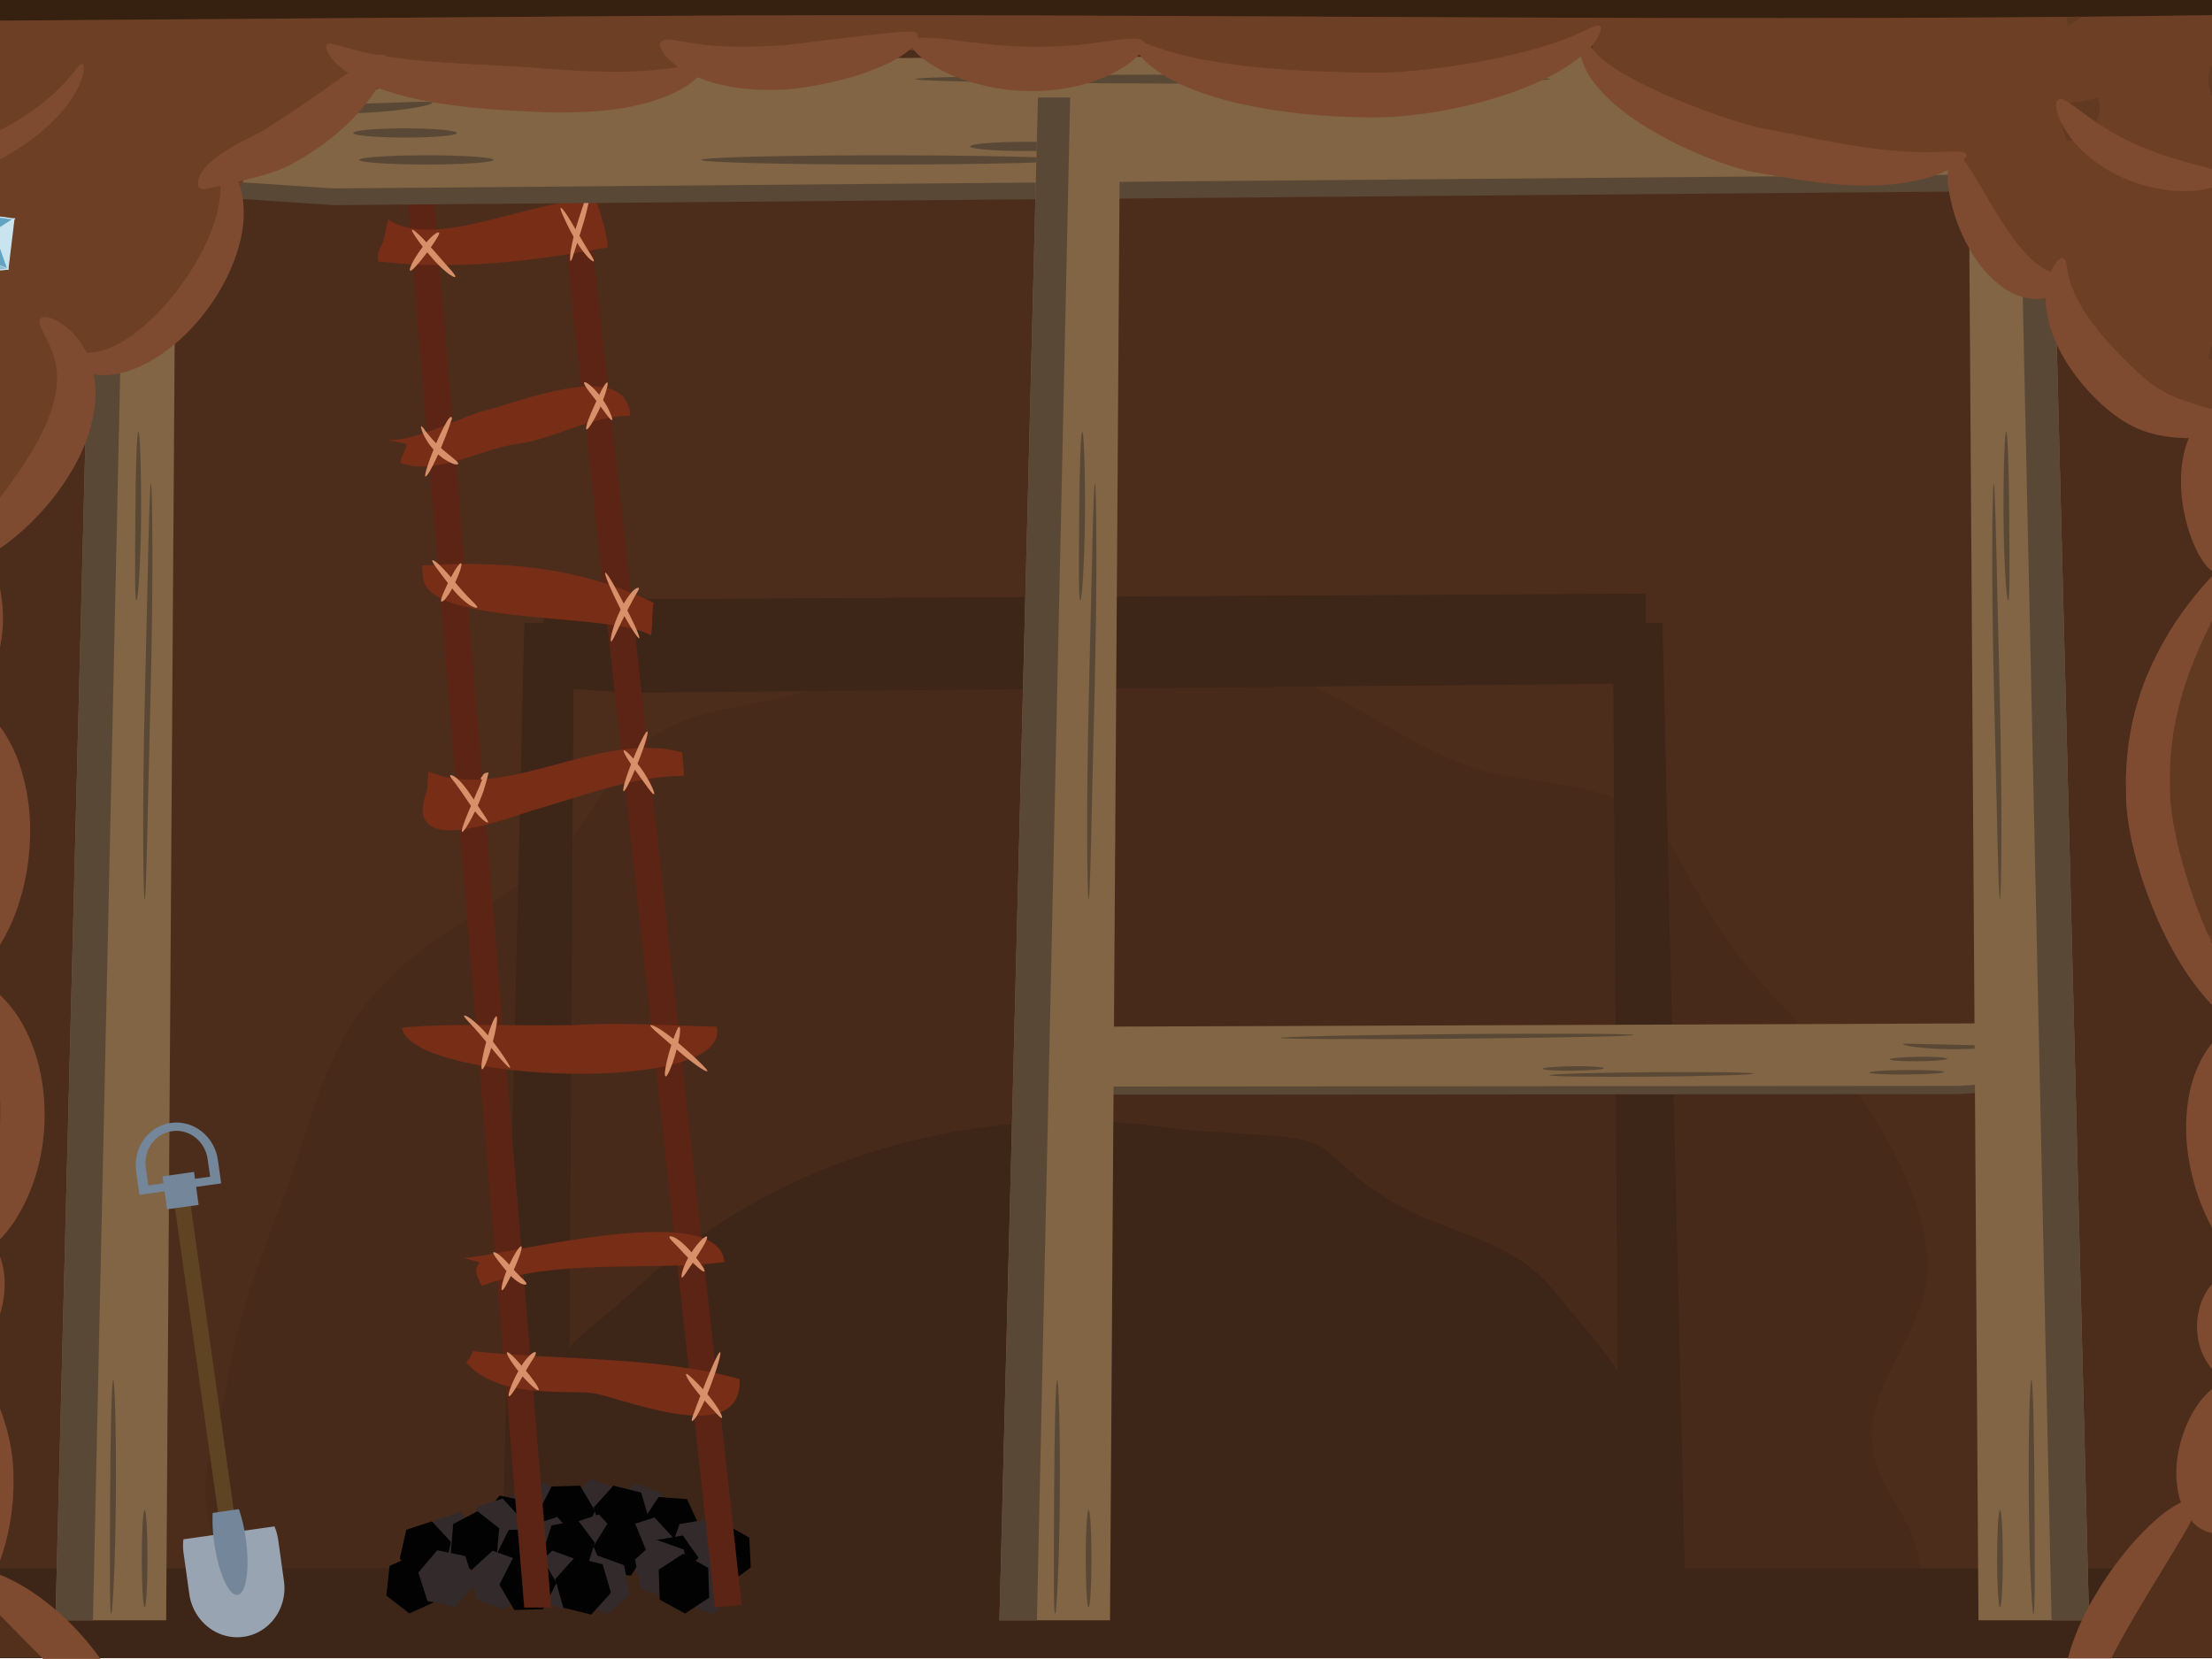 <svg id="Capa_1" data-name="Capa 1" xmlns="http://www.w3.org/2000/svg" xmlns:xlink="http://www.w3.org/1999/xlink" viewBox="240 0 1440 1080"><defs><clipPath id="clip-path"><path d="M24.69,1080c-1-8.54,1.8-16,1.8-24.2,0-8,2.77-15.74,2.4-23.68-.53-11-4.8-21.51-8.39-32a291.87,291.87,0,0,1,.22-187.78c4.5-13,10-26.07,9.89-39.86-.15-33.72-20.16-64.29-20.38-99.43-.08-7.5,18.06-95.62,24-89.17a105.66,105.66,0,0,1-26.53-88.8c2.1-11.91,6.22-23.45,7.12-35.44,1.2-16.11-3.37-32.07-4.87-48.11a126.27,126.27,0,0,1,29.15-92.16c-28.33-40.09-34-95.17-14.31-140,2.54-5.84,5.54-11.69,6.14-18,.9-9.89-4.12-19.19-7.87-28.4-22.1-55-.3-94.72,56.5-111.65,22.86-6.82,47.06-7,70.89-7.19q85.31-.67,170.54-1.28Q481.7,11.7,642.43,10.5c366.79-2.7,733.73,5.32,1100.22-1.65,30.12-.6,60.85-1,89.54,8.17,116.3,37.31,60.32,150.24,67.59,239.33,3.52,43.54,23.61,71.64,3.9,119.07-4.65,11.16-10.79,22.1-12,34.17-1,10.26,1.65,20.53,4,30.64a484.14,484.14,0,0,1-.38,220.08c-2.92,12.21-6.29,24.58-5.47,37.09.9,13.86,6.9,26.9,10.57,40.31,12.89,46.31,3.74,104,2.77,151.59-.67,31.84-.6,63.77.9,95.61,1.5,31.47,7.94,63.24,7,94.57" style="fill:none"/></clipPath></defs><rect x="-1.34" y="-0.2" width="1920" height="1078.08" style="fill:#362111"/><g id="Layer_1" data-name="Layer 1"><g style="clip-path:url(#clip-path)"><g id="Layer_1-2" data-name="Layer 1"><path d="M38-.37A1.88,1.88,0,0,1,35,.23l-.6-.6h-36v1079H1916.64V-.37Z" style="fill:#4c2d1b"/><path d="M1478.82,987.08c-6.15-10.86-13.27-21.5-17.16-33.49a64.71,64.71,0,0,1-.6-36.79c6.82-25.63,24-47,30.94-72.46,8-28.85-3.22-61.29-15.66-87.3-13.71-28.54-32.07-54.92-53.27-78.45-18.51-20.53-38.74-39.11-55.08-61.52a357.27,357.27,0,0,1-22.78-35.67c-7-12.36-12.81-25.62-21.65-36.79-13.26-16.71-30.8-26.07-51.41-30.79-25.32-5.85-51.92-6.45-76.5-15.22-28.1-10-52.75-26.75-78.83-40.83-14.39-7.8-29.15-15.51-45.33-18.59-15.74-3-31.77-2.47-47.58-.45-30.95,4-62.35,13.19-93.82,10.72C899,447,868.8,431.69,837.33,434.16c-33.5,2.63-65,15.21-97.71,22-24.06,5-50.36,8-71.49,21.51-24.43,15.58-36.49,41.74-53,64.37-7.87,10.64-16.79,20.38-27.73,27.79C576,577.51,564.42,584.7,553,592.12c-18.88,12.21-38.07,24.5-54.7,39.86a174.63,174.63,0,0,0-39,52.08c-13.79,28-21.21,58.9-32.08,88.12-12,32.3-25,64.37-33.27,97.86-4,16.26-6.06,32.9-10.26,49.16s-9.82,33.12-10,50.2c-.15,15.36,4.19,29.3,8.84,43.76,2.77,8.62,4.65,17.09,4.72,25.7,5.32,12.29,6.74,26.08,6.52,39.79H1475.52c1.35-2.47,2.62-4.94,3.9-7.49,6.44-13.49,10.71-28.1,11-43.09S1486,1000,1478.82,987.08Z" style="fill:#472a1a"/><path d="M609.38,1025.75a71.47,71.47,0,0,0,17.24,27c7.19,7,15.51,12.36,23.75,18.13,3.82,2.63,7.72,5.25,11.69,7.72h611c.53-1,1.13-2,1.65-2.92,4.57-8.47,7.65-17.31,11.17-26.23,4-9.81,8.69-19.33,13.41-28.85,9.37-18.88,20.76-39.56,20.46-61-.23-19.56-8.32-38.22-18.51-54.93-10.64-17.45-23.68-33.41-37-49.08-6.14-7.26-11.84-15.13-18.51-21.95a101.44,101.44,0,0,0-22-16.94c-15.66-9-32.89-14.53-49.68-21.2-17.3-6.89-33.27-15.44-47.8-26.83-5.62-4.42-10.72-9.21-16-14-3.9-3.67-8-7.19-13-9.52-6.74-3.14-14.38-4.42-21.8-5.09-12-1.05-24-2-36-2.7s-24.06-1.12-35.9-2.85c-10.79-1.57-21.65-2.77-32.59-3.52-83.62-5.84-168.6,11.77-241,52.53a397.84,397.84,0,0,0-51.85,34.62c-16,12.66-30.35,27-46.16,39.79-14.09,11.46-28.78,23.68-34.77,40.91a61.25,61.25,0,0,0-2.85,30.5c1.65,10,4.95,19.48,8.24,29,0,0,17.16,24.65,7.65,28.24-29.75,11.24,1.27,13.57-.53,20.24S607,1019.23,609.38,1025.75Z" style="fill:#3d2517"/><rect x="-1.68" y="1021.03" width="1918.78" height="58.45" style="fill:#3d2517"/><polygon points="1322.28 405.54 1311.27 405.54 1311.27 393.48 1311.27 386.43 636.58 390.18 594.02 394.3 594.02 401.34 594.02 405.54 581.36 405.54 566.22 1048.08 580.99 1048.08 609.68 1048.08 613.36 448.4 648.35 450.95 1290.29 445.1 1293.96 1048.08 1322.66 1048.08 1337.42 1048.08 1322.28 405.54" style="fill:#3d2517"/><polygon points="1564.84 674.39 1525.5 671.55 902.29 673.87 902.52 706.62 918.63 712.68 1514.93 712.24 1565.14 708.86 1564.84 674.39" style="fill:#5a4836"/><polygon points="1564.76 669.07 1525.42 666.23 902.22 668.55 902.52 701.29 918.63 707.37 1514.93 706.91 1565.06 703.54 1564.76 669.07" style="fill:#816544"/><ellipse cx="925.33" cy="689.78" rx="15.51" ry="1.42" transform="translate(-5.69 7.7) rotate(-0.48)" style="fill:#5a4836"/><path d="M960.59,682c0,.38-3,.83-7.72,1.2s-11.31.9-18.73,1.2a129.28,129.28,0,0,1-19.26-.37,13.65,13.65,0,0,0-1.72-.15c-.53-.08-1-.15-1.5-.23-1-.15-1.73-.3-2.4-.45-1.27-.3-1.87-.52-1.8-.75s1-.3,2.32-.37h4a13,13,0,0,0,1.72-.08c4.65,0,11.16-.22,18.43-.52s14-.45,18.89-.38C957.59,681.29,960.59,681.59,960.59,682Z" style="fill:#5a4836"/><path d="M922.9,672.67c0,.83-3.45,1.5-7.72,1.5s-7.79-.6-7.79-1.42,3.44-1.5,7.72-1.5S922.9,671.85,922.9,672.67Z" style="fill:#5a4836"/><path d="M1505.57,697.85c0,.82-10.87,1.57-24.36,1.65s-24.35-.45-24.35-1.28,10.87-1.57,24.35-1.65S1505.57,697,1505.57,697.85Z" style="fill:#5a4836"/><path d="M1507.74,689.23c0,.83-8.39,1.5-18.81,1.65s-18.81-.52-18.81-1.27,8.4-1.5,18.81-1.65S1507.74,688.48,1507.74,689.23Z" style="fill:#5a4836"/><path d="M1536.44,681.51c0,.75-12.89,1.65-29.07,1.43a196.57,196.57,0,0,1-20.54-1.35c-5.17-.68-8.16-1.43-7.94-1.8s3.52-.37,8.69-.23,12.29.3,20.16.45C1523.48,680.31,1536.44,680.69,1536.44,681.51Z" style="fill:#5a4836"/><path d="M1381.56,698.9c0,.82-29.75,1.72-66.47,2s-66.46-.07-66.46-.9,29.74-1.72,66.46-2S1381.56,698.07,1381.56,698.9Z" style="fill:#5a4836"/><path d="M1284.07,695.38c0,.82-8.92,1.49-19.93,1.64s-19.93-.52-19.93-1.27,8.91-1.5,19.93-1.65S1284.07,694.63,1284.07,695.38Z" style="fill:#5a4836"/><path d="M1303.85,673.8c0,.37-12.89.89-33.72,1.27s-49.6.82-81.45,1.12-60.62.3-81.45.23-33.72-.38-33.72-.75,12.89-.9,33.72-1.35,49.6-.82,81.45-1.12,60.62-.3,81.45-.23S1303.85,673.42,1303.85,673.8Z" style="fill:#5a4836"/><polygon points="643.33 997.73 639.73 978.62 653.82 965.88 671.43 972.17 674.95 991.28 660.94 1004.09 643.33 997.73" style="fill:#332a2b"/><polygon points="614.18 994.73 610.66 975.62 624.67 962.81 642.28 969.18 645.88 988.28 631.79 1001.02 614.18 994.73" style="fill:#332a2b"/><polygon points="575.37 994.73 571.77 975.62 585.86 962.81 603.46 969.18 606.99 988.28 592.97 1001.02 575.37 994.73" style="fill:#332a2b"/><polygon points="577.16 1010.54 558.96 1006.64 553.03 988.21 565.32 973.6 583.61 977.49 589.53 995.93 577.16 1010.54" style="fill:#020202"/><polygon points="617.63 967.15 627.44 983.71 618.6 1000.87 600.02 1001.4 590.2 984.91 599.04 967.75 617.63 967.15" style="fill:#020202"/><polygon points="631.94 999.97 626.54 981.32 639.28 967.15 657.41 971.65 662.81 990.23 650.07 1004.39 631.94 999.97" style="fill:#020202"/><polygon points="695.33 993.45 684.91 1009.56 666.33 1008.22 658.16 990.68 668.65 974.57 687.24 975.92 695.33 993.45" style="fill:#020202"/><polygon points="547.72 1016.61 551.99 997.65 539.62 984.24 522.91 989.71 518.64 1008.59 531 1022.08 547.72 1016.61" style="fill:#332a2b"/><polygon points="575.29 1007.84 579.56 988.96 567.2 975.54 550.49 981.01 546.22 999.9 558.58 1013.31 575.29 1007.84" style="fill:#332a2b"/><polygon points="610.81 1019.9 615.15 1000.95 602.72 987.53 586 993 581.73 1011.89 594.1 1025.38 610.81 1019.9" style="fill:#332a2b"/><polygon points="638.01 1018.26 642.35 999.37 629.91 985.89 613.28 991.36 608.93 1010.31 621.37 1023.73 638.01 1018.26" style="fill:#332a2b"/><polygon points="674.13 1020.13 678.4 1001.25 666.03 987.83 649.32 993.3 645.05 1012.19 657.41 1025.6 674.13 1020.13" style="fill:#332a2b"/><polygon points="714.29 1031.14 728.75 1020.35 727.78 1000.95 712.34 992.33 697.8 1003.2 698.78 1022.6 714.29 1031.14" style="fill:#020202"/><polygon points="686.56 1025.45 703.72 1022.53 710.24 1004.39 699.53 989.18 682.37 992.18 675.92 1010.31 686.56 1025.45" style="fill:#332a2b"/><polygon points="671.58 1035.87 688.74 1032.87 695.18 1014.73 684.54 999.6 667.38 1002.52 660.86 1020.65 671.58 1035.87" style="fill:#020202"/><polygon points="636.21 990.61 626.32 1006.64 633.59 1024.18 650.82 1025.67 660.79 1009.64 653.52 992.03 636.21 990.61" style="fill:#020202"/><polygon points="621.3 1022.68 627.22 1004.32 616.13 989.56 599.04 993.08 593.12 1011.44 604.21 1026.2 621.3 1022.68" style="fill:#020202"/><polygon points="562.7 1013.09 571.54 1029.65 588.93 1029.2 597.39 1012.11 588.55 995.48 571.17 996 562.7 1013.09" style="fill:#020202"/><polygon points="547.57 1022.6 563.3 1014.28 564.95 994.88 550.86 983.79 535.05 992.11 533.4 1011.51 547.57 1022.6" style="fill:#020202"/><polygon points="529.28 1022.75 533.55 1003.79 521.19 990.38 504.48 995.85 500.21 1014.73 512.57 1028.22 529.28 1022.75" style="fill:#020202"/><polygon points="686.11 1044.41 682.59 1025.3 696.6 1012.56 714.21 1018.93 717.81 1037.96 703.72 1050.78 686.11 1044.41" style="fill:#332a2b"/><polygon points="657.04 1034.29 653.44 1015.18 667.53 1002.45 685.14 1008.74 688.66 1027.85 674.65 1040.59 657.04 1034.29" style="fill:#332a2b"/><polygon points="618.15 1044.41 614.63 1025.3 628.64 1012.56 646.25 1018.93 649.85 1037.96 635.76 1050.78 618.15 1044.41" style="fill:#332a2b"/><polygon points="589.08 1041.41 585.48 1022.3 599.57 1009.49 617.18 1015.86 620.7 1034.97 606.69 1047.7 589.08 1041.41" style="fill:#332a2b"/><polygon points="550.19 1041.41 546.67 1022.3 560.68 1009.49 578.29 1015.86 581.88 1034.97 567.8 1047.7 550.19 1041.41" style="fill:#332a2b"/><polygon points="506.5 1050.33 491.52 1038.71 493.61 1019.38 510.77 1011.66 525.68 1023.28 523.59 1042.61 506.5 1050.33" style="fill:#020202"/><polygon points="536.55 1046.06 518.27 1042.23 512.35 1023.73 524.64 1009.19 542.92 1013.01 548.84 1031.44 536.55 1046.06" style="fill:#332a2b"/><polygon points="592.52 1013.84 602.34 1030.39 593.5 1047.56 574.84 1048.15 565.1 1031.59 573.87 1014.43 592.52 1013.84" style="fill:#020202"/><polygon points="606.76 1046.65 601.44 1028 614.18 1013.84 632.31 1018.33 637.71 1036.91 624.89 1051.08 606.76 1046.65" style="fill:#020202"/><polygon points="685.96 1050.4 669.48 1041.34 668.8 1021.85 684.62 1011.51 701.02 1020.65 701.7 1040.06 685.96 1050.4" style="fill:#020202"/><path d="M602.86,110.16l102.59,936.2,17.38-1.43L620.32,109.71Z" style="fill:#5c2414"/><path d="M503.58,110.08l77.7,936.43h17.54L521.11,111C515.27,110.83,509.42,110.46,503.58,110.08Z" style="fill:#5c2414"/><path d="M492.57,142.83c31.54,21.28,96.73-15.29,135.47-12.29,2.25,6.07,7.05,21.28,7.79,30.42-48.25,9.14-100.18,15.29-149.71,9.22-.75-9.14,2.77-9.14,4-15.21" style="fill:#772d16"/><path d="M490.47,286c16,3,44.51-12.22,63.24-18.28,17.23-3.08,94.94-36.65,96.51,3C624,270.66,600.77,286,576.49,289c-22.48,3.07-54.25,21.35-76,12.21,1.27-6.07,3-6.07,4.27-12.21" style="fill:#772d16"/><path d="M514.74,368.15c48.71-3.07,101.46-.08,150.77,24.28-1.28,6.07-.53,15.21-1.73,21.28-24-15.21-142.22-6-148.21-36.42" style="fill:#772d16"/><path d="M518.87,502.13c49,21.28,111.42-27.5,165.22-12.29.23,3.07.75,9.14,1.27,15.21-31.47,0-63.69,12.21-94.48,21.35-13.72,3.08-91.42,36.65-72.76-12.13" style="fill:#772d16"/><path d="M541.65,818.79c22.77,0,166.42-39.72,169.94,2.92-52,6.14-108.73-3-158,15.36-6.29-12.14-2.77-12.21-1.27-15.21" style="fill:#772d16"/><path d="M548.46,879.63l-.37-.75a19.62,19.62,0,0,1-4.57,8c20.23,24,65.41,17.83,82.5,20.08,19.48,3,97.48,36.49,95.46-9.21C666,882.63,605,885.7,548.46,879.63Z" style="fill:#772d16"/><path d="M506.88,176.1c.67,1.12,5.09-3.82,10.26-10.57,2.55-3.37,4.87-6.59,6.45-9.14.75-1.27,1.42-2.25,1.8-3.07a4.13,4.13,0,0,0,.52-1.57c0-.38-.6-.6-1.2-.3a10,10,0,0,0-2.55,1.64A49.55,49.55,0,0,0,515,161C509.72,167.78,506.2,174.9,506.88,176.1Z" style="fill:#d79069"/><path d="M508.23,149.72c-.23.6,1.19,2.92,3.52,6.22A145.51,145.51,0,0,0,521.34,168a76.39,76.39,0,0,0,10.34,10c2.77,2,4.57,2.77,4.72,2.1s-1.42-2.7-3.9-5.47-5.92-6.74-9.74-11.09-7.34-8.24-10-10.72S508.38,149.05,508.23,149.72Z" style="fill:#d79069"/><path d="M611.41,169.88c.22.15.52-.38,1-1.5a15.68,15.68,0,0,0,.68-2,27.27,27.27,0,0,1,.89-2.7c1.28-4,3.08-9.52,5-15.74a163.54,163.54,0,0,0,4.34-16.71c.23-1.12.38-2.17.53-3.14s.15-1.88.22-2.55c.08-1.42,0-2.25-.22-2.4s-.53.38-1,1.5a19.72,19.72,0,0,0-.67,1.95c-.3.75-.6,1.65-1,2.62-1.35,3.9-3.22,9.37-5.17,15.66a131.32,131.32,0,0,0-4.19,16.94,41.25,41.25,0,0,0-.68,5.69C611.11,168.91,611.18,169.73,611.41,169.88Z" style="fill:#d79069"/><path d="M605,135.41c-.3.53.6,3,2.25,6.59s4,8.47,7,13.57a67.52,67.52,0,0,0,8.25,11.61c2.32,2.47,4,3.37,4.12,2.77s-1-2.69-2.92-5.69-4.5-7.42-7.35-12.21-5.47-9.37-7.49-12.37C606.69,136.53,605.34,134.89,605,135.41Z" style="fill:#d79069"/><path d="M516.84,310.08c.38.52,1.73-1.13,3.52-4.35a146.38,146.38,0,0,0,6.37-13.41c2.33-5.47,4.28-10.57,5.62-14.31.68-1.88,1.2-3.45,1.5-4.43a.4.4,0,0,0,.08-.29h0a3.69,3.69,0,0,0-.15-.45c0-.08-.08-.23-.08-.3h0c-.07.07-.07.07-.15,0h-.22v.07a.3.3,0,0,0,.07.23,1.65,1.65,0,0,0,.23.67c.07.07.22,0,.37-.3.08-.07.08-.15.15-.3s.08-.15.08-.3v-.22c0-.15-.08-.3-.08-.45s-.3-.45-.37-.53h-.3c-.08,0-.15.08-.23.08a1.11,1.11,0,0,0-.3.22,14.7,14.7,0,0,0-2.47,3.45A119.72,119.72,0,0,0,524,288.5c-2.33,5.47-4.27,10.56-5.55,14.46S516.54,309.48,516.84,310.08Z" style="fill:#d79069"/><path d="M514.15,277.56c-.15.22-.08.9.3,2.09a17.32,17.32,0,0,0,.74,2,18,18,0,0,0,1.13,2.47,43.64,43.64,0,0,0,8.32,11.09,32.82,32.82,0,0,0,9.51,6.37c2.48,1,4.05,1,4.12.3.15-1.57-5.77-5.17-12.44-11.39a89.83,89.83,0,0,1-8.16-9.07,13.19,13.19,0,0,1-1.35-1.8c-.38-.52-.75-1-1.05-1.34C514.74,277.71,514.3,277.33,514.15,277.56Z" style="fill:#d79069"/><path d="M621.67,279.5c.68,1.05,4.5-4.72,8.47-13,3.75-8.69,6.07-16.48,5.32-17.46s-4.35,5.17-7.94,13.71C623.55,271,620.92,278.46,621.67,279.5Z" style="fill:#d79069"/><path d="M620.25,249.08c-.38,1.43,3.82,6.6,8.84,13,1.2,1.72,2.4,3.3,3.45,4.65s2,2.77,2.84,3.82c1.65,2.17,2.85,3.29,3.15,2.77s-.37-2.47-1.72-5.4a39.7,39.7,0,0,0-2.55-4.87c-1-1.64-2.25-3.44-3.52-5.24C625.49,251,620.55,247.81,620.25,249.08Z" style="fill:#d79069"/><path d="M527.11,391.23a.4.4,0,0,0,.37.37,1.47,1.47,0,0,0,.75-.15,8.5,8.5,0,0,0,1.95-1.87,42.47,42.47,0,0,0,5-8.17c3.6-6.89,5.77-13.56,5.1-14.61s-4,3.75-7.57,10.64c-1.8,3.45-3.22,6.67-4.27,9.14a28.67,28.67,0,0,0-1.13,3.07,7.42,7.42,0,0,1-.22.9Z" style="fill:#d79069"/><path d="M521.41,364.85c-.15.68,1.28,2.92,3.75,6.22s5.85,7.87,9.74,12.66a53.45,53.45,0,0,0,10.87,10.2c3,1.72,4.87,2.09,4.94,1.42s-1.65-2.4-4.27-5-6.14-6.44-10-11.09a136.45,136.45,0,0,0-10.27-11.39C523.44,365.3,521.56,364.25,521.41,364.85Z" style="fill:#d79069"/><path d="M637.78,417.53c.38.45,1.43-1.57,3-4.8s3.67-7.71,6.14-12.51,4.73-9,6.37-12,2.85-4.5,2.63-5.24-1.95-.3-4.2,2a48.37,48.37,0,0,0-7.34,11.24,80.81,80.81,0,0,0-5.55,14C637.71,414.31,637.33,417.15,637.78,417.53Z" style="fill:#d79069"/><path d="M634,372.87c-.68.9,3.67,11.31,9.74,23.3,6.29,11.69,11.91,20.31,12.44,19.26s-4-11.16-10.19-22.63C640,381,634.71,372,634,372.87Z" style="fill:#d79069"/><path d="M540.75,541.47c.67,1,5.69-6.67,10.71-18.14.68-1.65,1.35-3.22,1.95-4.79s1.2-3,1.65-4.57c.9-3.08,1.72-5.77,2.25-8l.75-3.15-1.88.38a3.11,3.11,0,0,0-1.72,1.27c-.38.52-.6.9-.83,1.2-.37.6-.67.9-.67,1.27s.45.68,1.2.53a3.79,3.79,0,0,0,1.12-.53,1.32,1.32,0,0,1,1.13-.22c-.38-.9-.68-1.8-1-2.78-.83,1.88-1.88,4.2-2.92,7-.53,1.43-1.13,2.78-1.8,4.2s-1.28,3-1.95,4.57C543.82,530.83,540,540.34,540.75,541.47Z" style="fill:#d79069"/><path d="M533,504.9c-.15.75,1.35,2.32,3.45,5.09s4.94,6.9,8.09,11.62,6.29,8.84,8.84,11.16,4.2,3.15,4.35,2.48-1.2-2.55-3.23-5.62-4.87-7.35-8-12.07-6.45-8.76-9-10.86S533.1,504.22,533,504.9Z" style="fill:#d79069"/><path d="M645.88,515c.74.9,4.72-7,9.06-17.68,2.18-5.32,4-10.34,5.17-14.16a43.33,43.33,0,0,0,1.28-4.72c.15-.6.15-1.13.22-1.5v-.53a.28.28,0,0,1-.22-.07c-.08-.52-.45-.07-1,.67a34.78,34.78,0,0,0-2.1,3.6,141.1,141.1,0,0,0-5.92,13.11C647.9,504.37,645.05,514,645.88,515Z" style="fill:#d79069"/><path d="M646,488.56c-.45,1.2,3.9,7.95,9.37,15.44s9.81,13.94,10.49,13c.6-.82-3-9.14-8.69-17C651.5,492.24,646.4,487.44,646,488.56Z" style="fill:#d79069"/><path d="M501.71,669c34.17-3.22,74.63-.9,111.5-1.65,30.79-2.25,61.51.45,93.36,1,10.79,44.36-195.57,36.87-204.86,1.5" style="fill:#772d16"/><path d="M553.71,696c1,1,3.9-5.91,6.52-15.43s4-17.91,3.07-18.88-3.9,5.92-6.52,15.43S552.74,695,553.71,696Z" style="fill:#d79069"/><path d="M542.1,661.28c-.08.68,1.64,2.55,4.34,5.4s6.3,7,10.34,11.84,7.64,9.29,10.42,12.28,4.57,4.73,4.79,4.28-1.12-2.93-3.59-6.6-5.92-8.54-10-13.49a72.15,72.15,0,0,0-11.24-11.24,21.59,21.59,0,0,0-2-1.42c-.6-.37-1.12-.67-1.57-.9C542.62,661.06,542.17,661,542.1,661.28Z" style="fill:#d79069"/><path d="M673.15,700.62c.9,1,3.9-5.32,6.44-14.16a104.37,104.37,0,0,0,2.78-11.92c.45-3.37.45-5.62,0-6s-1.43,1.05-2.4,3.67A104,104,0,0,0,676.22,683C673.6,691.78,672.18,699.65,673.15,700.62Z" style="fill:#d79069"/><path d="M663.41,667.58c0,.67,2,2.62,5.32,5.47s7.79,6.81,12.89,11.09a162.25,162.25,0,0,0,13.19,10.34c3.44,2.32,5.62,3.37,5.69,2.77s-2-2.77-5.17-5.92-7.79-7.27-12.89-11.62a124.35,124.35,0,0,0-13.26-10C665.58,667.65,663.41,666.9,663.41,667.58Z" style="fill:#d79069"/><path d="M683.79,831.6c.38.45,1.42-.9,2.92-3.15s3.6-5.39,5.92-8.91c4.57-7,8.25-13,7.65-14.39-.6-1.2-5.25,2.77-10,10a50.24,50.24,0,0,0-5.4,10.49C683.79,828.9,683.42,831.15,683.79,831.6Z" style="fill:#d79069"/><path d="M675.77,805.23c-.07.74,1.2,2.17,3.23,4.19s4.72,5,7.79,8.17,5.92,6.14,8.09,8,3.6,2.62,3.75,1.94-.9-2.54-2.78-5.17a96.75,96.75,0,0,0-7.71-9.36c-3.15-3.3-6.22-5.92-8.55-7.12a7.12,7.12,0,0,0-2.77-1C676.15,804.78,675.77,804.85,675.77,805.23Z" style="fill:#d79069"/><path d="M566.67,839.84c.38.45,1.43-.75,2.7-3.07s3-5.62,4.8-9.51c3.59-7.72,6-14.77,5.32-15.82s-4.35,4.2-8,12a76.11,76.11,0,0,0-4.12,10.79C566.6,837.3,566.22,839.39,566.67,839.84Z" style="fill:#d79069"/><path d="M561.13,815.49c-.15.68,1,2.32,2.7,4.57s4.19,5.47,7.11,8.77a29.52,29.52,0,0,0,8.1,6.74c2.24.9,3.59.9,3.67.23s-1.13-2.1-3.07-3.82c-1.88-1.88-4.43-4.43-7.2-7.65a59.16,59.16,0,0,0-7.64-7.57C562.63,815.27,561.28,814.82,561.13,815.49Z" style="fill:#d79069"/><path d="M571.24,908.86c.75,1.12,4.72-5.32,9.3-13.42,2.32-4,4.42-7.56,6-10s2.55-4.19,2.25-4.94-1.73-.15-3.75,1.65a39.86,39.86,0,0,0-6.89,9.21C573.34,899.64,570.49,907.81,571.24,908.86Z" style="fill:#d79069"/><path d="M570,880.46c-.45,1.2,3.75,7.79,9.45,14.76,5.84,6.59,10.86,10.86,11.24,9.59s-4-7.57-9.67-14C575.36,883.9,570.49,879.26,570,880.46Z" style="fill:#d79069"/><path d="M690.38,925c.15.3.6,0,1.35-.75a20.73,20.73,0,0,0,2.7-3.9,117.63,117.63,0,0,0,7-15.29c5-12.58,8.17-23.82,7.42-24.72s-5.17,8.76-10.11,21.2c-2.48,6.22-4.65,11.92-6.22,16.11-.75,2.18-1.43,3.67-1.8,5A5,5,0,0,0,690.38,925Z" style="fill:#d79069"/><path d="M686.64,894.54c-.23.6.82,2.78,2.85,5.77a107.39,107.39,0,0,0,8.24,10.34c3.3,3.75,6.22,6.9,8.39,9.22s3.6,3.67,3.9,3.07-.75-2.84-2.63-6.07a84.78,84.78,0,0,0-8.16-10.71c-3.3-3.75-6.37-6.82-8.62-8.92S686.94,893.94,686.64,894.54Z" style="fill:#d79069"/><polygon points="367.13 57.03 437.79 50.59 1556.67 44.89 1556.67 111.81 1527.82 124.55 457.27 133.54 367.13 127.54 367.13 57.03" style="fill:#5a4836"/><polygon points="367.13 46.24 437.79 39.72 1556.67 34.03 1556.67 100.94 1527.82 113.68 457.27 122.67 367.13 116.68 367.13 46.24" style="fill:#816544"/><path d="M1487.81,77.79c0,1.65,12.44,3,27.8,3s27.8-1.35,27.8-3-12.44-3-27.8-3S1487.81,76.14,1487.81,77.79Z" style="fill:#5a4836"/><path d="M1452,62.43c0,.82,5.32,1.57,13.86,2.32s20.31,1.72,33.65,2.17,25.77.15,34.62-1c1.12-.15,2.09-.22,3.14-.37s1.88-.38,2.78-.53c1.72-.37,3.14-.67,4.27-1,2.32-.6,3.37-1.2,3.22-1.58s-1.72-.6-4.2-.67a40.4,40.4,0,0,0-4.42,0c-.82,0-1.72.07-2.62.07s-2,0-3.07-.07c-8.4.07-20-.3-33-.68s-25.1-.75-33.94-.45S1452,61.68,1452,62.43Z" style="fill:#5a4836"/><path d="M1519.58,42.72c0,1.65,6.22,3,13.94,3s13.93-1.35,13.93-3-6.22-3-13.93-3S1519.58,41.07,1519.58,42.72Z" style="fill:#5a4836"/><path d="M473.83,104.09c0,1.65,19.56,3,43.76,3s43.76-1.35,43.76-3-19.55-3-43.76-3S473.83,102.44,473.83,104.09Z" style="fill:#5a4836"/><path d="M469.86,86.56c0,1.64,15.14,3,33.8,3s33.79-1.35,33.79-3-15.14-3-33.79-3S469.86,84.91,469.86,86.56Z" style="fill:#5a4836"/><path d="M418.16,71.19c0,1.58,23.23,3.23,52.23,2.48a303.07,303.07,0,0,0,36.86-3.08c9.22-1.49,14.61-3,14.24-3.74s-6.3-.75-15.59-.38-22,.75-36.11,1.28C441.54,68.5,418.16,69.47,418.16,71.19Z" style="fill:#5a4836"/><path d="M696.53,104.09c0,1.65,53.43,3,119.29,3s119.29-1.35,119.29-3-53.42-3-119.29-3S696.53,102.44,696.53,104.09Z" style="fill:#5a4836"/><path d="M871.49,95.32c0,1.65,16,3,35.82,3s35.82-1.35,35.82-3-16-3-35.82-3S871.49,93.67,871.49,95.32Z" style="fill:#5a4836"/><path d="M835.68,51.49c0,.82,23.15,1.57,60.54,2.1s89.1.89,146.19.89,108.81-.3,146.2-.89,60.54-1.28,60.54-2.1-23.15-1.58-60.54-2.1-89.1-.9-146.2-.9-108.8.3-146.19.9S835.68,50.66,835.68,51.49Z" style="fill:#5a4836"/><polygon points="1527.97 1054.82 1599.98 1054.82 1574.88 63.48 1521.38 63.48 1527.97 1054.82" style="fill:#816544"/><polygon points="1574.88 63.48 1599.98 1054.82 1575.55 1054.82 1553.97 63.48 1574.88 63.48" style="fill:#5a4836"/><path d="M1563.79,1050.63c-1,.3-2.77-33.72-3.07-76s.67-76.28,1.72-76.28,1.8,34.09,2,76S1564.91,1050.25,1563.79,1050.63Z" style="fill:#5a4836"/><ellipse cx="1541.98" cy="1014.66" rx="1.87" ry="31.7" style="fill:#5a4836"/><path d="M1546,281c1,0,1.8,24.66,2,54.85s.45,54.63-.67,55.08-2.77-24.06-3.07-54.78C1544.16,305.58,1545.06,281,1546,281Z" style="fill:#5a4836"/><path d="M1537.86,314.8c1.13.07,2,60.39,3.9,135,1.87,74.71,1.12,135.85.22,135.7-1.12-.07-2-60.39-3.89-135C1536.21,375.79,1537,314.72,1537.86,314.8Z" style="fill:#5a4836"/><polygon points="348.17 1054.82 276.09 1054.82 301.26 63.48 354.77 63.48 348.17 1054.82" style="fill:#816544"/><polygon points="301.26 63.48 276.09 1054.82 300.51 1054.82 322.17 63.48 301.26 63.48" style="fill:#5a4836"/><path d="M312.35,1050.63c1,.3,2.78-33.72,3.08-76s-.68-76.28-1.73-76.28-1.8,34.09-2,76S311.23,1050.25,312.35,1050.63Z" style="fill:#5a4836"/><path d="M334.16,1046.36c1,0,1.87-14.17,1.87-31.7s-.82-31.7-1.87-31.7-1.87,14.17-1.87,31.7S333.19,1046.36,334.16,1046.36Z" style="fill:#5a4836"/><path d="M330.11,281c-1.05,0-1.8,24.66-2,54.85s-.45,54.63.67,55.08,2.78-24.06,3.08-54.78C332,305.58,331.09,281,330.11,281Z" style="fill:#5a4836"/><path d="M338.28,314.8c-1.12.07-2,60.39-3.9,135-1.87,74.71-1.12,135.85-.22,135.7,1.12-.07,2-60.39,3.9-135C339.93,375.79,339.18,314.72,338.28,314.8Z" style="fill:#5a4836"/><polygon points="962.61 1054.82 890.6 1054.82 915.71 63.48 969.21 63.48 962.61 1054.82" style="fill:#816544"/><polygon points="915.71 63.48 890.6 1054.82 915.03 1054.82 936.68 63.48 915.71 63.48" style="fill:#5a4836"/><path d="M926.87,1050.63c1,.3,2.77-33.72,3.07-76s-.67-76.28-1.72-76.28-1.8,34.09-2,76S925.75,1050.25,926.87,1050.63Z" style="fill:#5a4836"/><path d="M948.67,1046.36c1.05,0,1.88-14.17,1.88-31.7s-.83-31.7-1.88-31.7-1.87,14.17-1.87,31.7S947.63,1046.36,948.67,1046.36Z" style="fill:#5a4836"/><path d="M944.55,281c-1,0-1.8,24.66-2,54.85s-.45,54.63.67,55.08,2.78-24.06,3.08-54.78C946.5,305.58,945.6,281,944.55,281Z" style="fill:#5a4836"/><path d="M952.8,314.8c-1.13.07-2,60.39-3.9,135-1.87,74.71-1.12,135.85-.23,135.7,1.13-.07,2-60.39,3.9-135C954.44,375.79,953.7,314.72,952.8,314.8Z" style="fill:#5a4836"/><path d="M1646,244.14c.15.07.37-.08.6-.3l1-1a5,5,0,0,1,3.6-1.2,7.27,7.27,0,0,1,3.67,1.65c.83.68,1.35,1.28,1.65,1.13s.15-1-.6-2.1a6.22,6.22,0,0,0-1.72-1.73,5.67,5.67,0,0,0-2.85-1,5.74,5.74,0,0,0-3.07.6,4.35,4.35,0,0,0-1.8,1.72,4.17,4.17,0,0,0-.6,1.5C1645.84,243.84,1645.84,244.06,1646,244.14Z" style="fill:#482f14"/><path d="M1650.86,236.27a.48.48,0,0,0,.52-.08c.15-.07.23-.15.38-.22a3.78,3.78,0,0,1,.52-.23,2.65,2.65,0,0,1,2.48,0,6,6,0,0,1,2.09,2c.53.67.83,1.2,1.13,1.12s.45-.67.22-1.72a5.16,5.16,0,0,0-.75-1.65,4.32,4.32,0,0,0-1.72-1.57,3.83,3.83,0,0,0-2.55-.38,4.75,4.75,0,0,0-1,.45,2.9,2.9,0,0,0-.67.6,3.9,3.9,0,0,1-.45.6c-.08.15-.15.37-.23.52S1650.71,236.19,1650.86,236.27Z" style="fill:#482f14"/><path d="M38-.37A1.88,1.88,0,0,1,35,.23l-.6-.6h-36v1079H298.57c-18.14-22.85-54.18-37.54-76.58-48.7,9-24.73,18-49.46,18-76.43s-24.73-47.21-27-67.44c-2.24-11.24,15.74-24.73,18-36,2.25-13.49-6.75-22.48-4.5-31.47,4.5-29.23,29.23-51.7,33.72-80.93C264.7,704,249,690.5,231,661.28c-20.23-31.47-11.24-36,0-69.68,9-20.24,15.73-47.21,13.49-69.69-2.25-27-27-45-31.48-67.44-2.24-20.23,15.74-38.22,18-60.69,0-9-9-27-9-29.23,2.24-15.73,42.48-32.67,47-48.48,5.92-14.09-2.1-53.2,25.4-71.56,12.51-8.32,45.93-22.85,60.92-37.84,18-18,40.61-110.22,67.59-114.72C447.61,89.7,476,52.09,505.23,54.33c22.48,2.25,42.71,2.25,62.94,2.25,29.22,0,56.2,0,83.18-6.74,60.69-11.24,49.45,9,110.15-9,13.48-6.75,74.1-6,56.19-9-19.93-3.38,60.7,4.49,67.44,11.23,20.23,15.74,74.18-18,98.91-11.23,60.7,20.23,123.64,20.23,186.58,20.23,39.19,0,74.11-10.49,108.88-27.5-28.1,19.85,148.59,115.47,229.14,74.18,0,0,110.45,211,193.17,173.77-21.43,13.33-31.92,32.29-29.89,58.29,0,13.49,11.24,24.73,11.24,36-2.25,15.74-11.24,18-20.24,33.72-20.23,40.46-20.23,96.66-15.73,139.37,4.49,27,11.24,54,24.73,76.43,6.74,11.24,24.72,29.23,27,40.47,4.5,20.23-2.25,15.73-9,36-13.49,24.73-22.48,42.71-15.74,71.94,4.5,18,22.48,47.2,20.24,65.19-2.25,11.24-15.74,18-18,33.72,0,15.73,11.24,20.23,11.24,33.72,2.25,22.48,2.25,9-4.49,29.22-2.25,11.24-13.49,24.73-18,36-11.24,36-20.23,40.46-40.46,69.68-11.39,13-13.34,31.92-17.83,46.46h310.21V-.37Z" style="fill:#6d3f25"/><path d="M102.4,681.51c27.27-8.54,51.85-24,74.93-40.53,15.66-11.24,29.22-22.41,46-28.55,2.09-5.7,4.79-12.37,7.64-20.91,9-20.23,15.73-47.21,13.49-69.69-2.25-27-27-45-31.48-67.43-2.24-20.24,15.74-38.22,18-60.7,0-9-9-27-9-29.22a12.48,12.48,0,0,1,.75-2.78c-25.33,6.52-50.28,15.44-75.16,24.58C100.37,403.74,50,425-1.16,430.34V687c1.57.3,3.07.53,4.65.83C36.61,693.05,70.32,691.55,102.4,681.51Z" style="fill:#613a21"/><path d="M-1.16,690.21v388.44H298.57c-4.5-14.54-50.13-37.61-61.45-50.65-20.23-29.23,17.16-23.53,5.92-59.5-4.49-11.24-8.69-30.8-10.94-42-6.74-20.23-17.53-18.58-15.28-41.06,0-13.49,17.83-14.61,17.83-30.35-2.25-15.73-11.54-13.93-13.79-25.17-2.25-18,15.74-47.21,20.23-65.19,6.75-29.23,22.56-57.92,9.07-82.65-6.74-20.23-34-22.93-29.52-43.16,2.25-11.24,5.17-2.25,11.91-13.49.9-1.5,12.44-19.33,13.26-20.83-14.38.9-28.32,12.21-41.21,20.68-23.9,15.74-45.11,34.17-70.81,47.36C90.41,694.78,44.85,697-1.16,690.21Z" style="fill:#52301c"/><path d="M1767.75,386.28c-28.32-10.41-56.8-20.6-85.87-27.2a23,23,0,0,1,1.43,7.64c-2.25,15.74-11.24,18-20.24,33.72-20.23,40.47-20.23,96.67-15.73,139.38,3.89,23.6,9.59,47.13,19.93,67.74,1.5.07,3.07.15,4.57.3,27.28,2.54,44.73,17.6,66.17,33,23.07,16.56,47.65,32,74.93,40.54,32.07,10,65.79,11.54,98.91,6.22,1.57-.23,3.14-.53,4.64-.83V430.34C1865.39,425,1815,403.74,1767.75,386.28Z" style="fill:#613a21"/><path d="M1781.54,672.52c-25.7-13.19-46.83-31.62-70.81-47.36a83,83,0,0,0-41.29-13.41c.83,1.5,1.73,3,2.55,4.5,6.74,11.24,24.73,29.22,27,40.46,4.49,20.23-2.25,15.74-9,36-13.48,24.73-22.48,42.71-15.73,71.93,4.49,18,22.48,47.21,20.23,65.19-2.25,11.24-15.74,18-18,33.72,0,15.74,11.24,20.23,11.24,33.72,2.24,22.48,2.24,9-4.5,29.22-2.25,11.24-13.49,24.73-18,36-11.24,36-20.23,40.47-40.47,69.69-11.39,13-13.33,31.92-17.83,46.46h309.54V690.21C1870.56,697,1825,694.78,1781.54,672.52Z" style="fill:#52301c"/><path d="M1708.78,664.35c-.52-.82-1.57-1.35-3.29-1.35a7.65,7.65,0,0,0-1.35.08c-.45.07-1,.15-1.58.22s-1.12.23-1.72.45-1.27.45-1.95.68a38.05,38.05,0,0,0-9.07,5.09,56.42,56.42,0,0,0-10,9.82,65.24,65.24,0,0,0-8.76,14.54c-.68,1.35-1.2,2.84-1.8,4.27s-1.13,3-1.58,4.49a96,96,0,0,0-2.47,9.52,120.5,120.5,0,0,0-.3,42.49,144.93,144.93,0,0,0,12.52,39.56A122.28,122.28,0,0,0,1696,822.53c6.52,7.27,13,12.07,18,14.54s8.54,2.62,9.74,1,.23-4.72-1.87-9.14-5.39-10.42-8.92-18A264.85,264.85,0,0,1,1702,784a223.54,223.54,0,0,1-8.62-34.09,145.94,145.94,0,0,1-1.87-34,89.93,89.93,0,0,1,5.62-26.08,108.9,108.9,0,0,1,8.61-16.71C1708.41,669.07,1709.83,666.08,1708.78,664.35Z" style="fill:#7f4b30"/><path d="M1702.79,830.7a5.12,5.12,0,0,0-2-2.25,7.9,7.9,0,0,0-1.57-.75c-.3-.07-.6-.22-1-.29s-.67-.08-1-.15a12,12,0,0,0-2.4,0,21,21,0,0,0-2.69.52,21.87,21.87,0,0,0-6.07,2.85,33.51,33.51,0,0,0-11.17,12.89,45.36,45.36,0,0,0-3.37,9.21,51,51,0,0,0-1.27,10.27,50.34,50.34,0,0,0,1,10.19,42.67,42.67,0,0,0,3.07,9.14c2.7,5.62,6.37,10.27,10.34,13.11,1,.68,1.95,1.35,2.93,1.88a18.74,18.74,0,0,0,2.84,1.27,25.69,25.69,0,0,0,2.7.75,14.26,14.26,0,0,0,2.4.22,5,5,0,0,0,1-.07,3.94,3.94,0,0,0,1-.23,8.79,8.79,0,0,0,1.65-.59,4.79,4.79,0,0,0,2.1-2.1,7.78,7.78,0,0,0,.75-2.93V892c0-.3-.08-.53-.08-.83s-.07-.6-.07-.9a12.29,12.29,0,0,0-.3-1.72,17.31,17.31,0,0,0-.3-1.87c-.23-1.13-.38-2.48-.68-3.9-.45-2.62-.82-5.62-1.12-8.92-.15-1.65-.3-3.37-.37-5.17s-.08-3.67-.08-5.54.15-3.75.23-5.47.3-3.45.52-5c.45-3.15.9-6,1.42-8.55.3-1.27.6-2.54.83-3.74l.45-1.8a13.21,13.21,0,0,0,.37-1.72c.08-.3.08-.6.15-.9s.08-.53.15-.83a10.43,10.43,0,0,0,.15-1.57A5.46,5.46,0,0,0,1702.79,830.7Z" style="fill:#7f4b30"/><path d="M1693.8,901.14a4.36,4.36,0,0,0-2.78-1.43,10,10,0,0,0-4.42.68c-3.37,1.2-7.34,4.05-11.16,8.17a64,64,0,0,0-10.57,16,84.55,84.55,0,0,0-7,22.18,67.84,67.84,0,0,0,.07,24.57,43.09,43.09,0,0,0,3.75,11.24,33,33,0,0,0,6.52,9.15,23.71,23.71,0,0,0,8,5.24,16.51,16.51,0,0,0,6.89,1.12c.45-.07.9-.07,1.35-.15s.82-.22,1.2-.29a6.38,6.38,0,0,0,1.87-.9,4.17,4.17,0,0,0,1.8-2.55c.45-2-.67-4.12-1.8-6.45a31.1,31.1,0,0,1-1.65-3.67,21.62,21.62,0,0,1-1-4.12,40.84,40.84,0,0,1-.45-4.94c-.08-1.88-.08-4.05,0-6.45a144.91,144.91,0,0,1,2-16.86c1-6.29,2.32-12.36,3.59-18s2.4-10.64,3.38-15a91.78,91.78,0,0,0,1.79-10.71,20.62,20.62,0,0,0-.07-3.82A6.53,6.53,0,0,0,1693.8,901.14Z" style="fill:#7f4b30"/><path d="M1613.92,1080.6c4.12-8.32,9.14-17.31,14.69-26.83,5.84-10,11.61-19.55,16.93-28.25s10-16.56,14-23.22,7-12.22,8.77-16.26a23.78,23.78,0,0,0,1.8-5.1,4.54,4.54,0,0,0-.3-3.37,3.38,3.38,0,0,0-3.22-1.28,16.66,16.66,0,0,0-6,1.5c-4.64,2-10.49,5.85-16.78,11.32a176.86,176.86,0,0,0-20.09,21,231.16,231.16,0,0,0-20.23,29.15,175.66,175.66,0,0,0-15.13,32.89c-.9,2.85-1.73,5.7-2.48,8.47Z" style="fill:#7f4b30"/><path d="M1696.79,363.13c-.82-.6-2.32-.15-4.49,1.2a38,38,0,0,0-3.75,2.77,54.55,54.55,0,0,0-4.65,4.2c-1.72,1.64-3.52,3.44-5.47,5.54s-4,4.42-6.14,6.89c-1.12,1.28-2.17,2.63-3.3,4s-2.24,2.84-3.44,4.34-2.33,3.07-3.53,4.72-2.39,3.3-3.59,5-2.4,3.6-3.6,5.47c-.6.9-1.2,1.88-1.8,2.85s-1.27,1.95-1.8,2.92c-2.32,4.05-4.79,8.25-7,12.74-.6,1.13-1.12,2.25-1.72,3.45-.3.6-.6,1.12-.9,1.72s-.53,1.2-.83,1.8c-1,2.4-2.17,4.87-3.22,7.34s-2,5.1-2.92,7.8c-.23.67-.52,1.34-.75,1.94s-.45,1.35-.67,2c-.45,1.35-.83,2.77-1.28,4.12-.82,2.77-1.72,5.54-2.4,8.47s-1.42,5.77-2,8.76-1,6-1.57,9.07a46.11,46.11,0,0,0-.6,4.65c-.15,1.57-.38,3.14-.53,4.72-.07.75-.15,1.57-.22,2.39s-.15,1.58-.23,2.4c-.07,1.58-.15,3.15-.22,4.8-.15,3.22-.38,6.44-.23,9.66s.08,6.45.15,9.74c.08,1.65.15,3.53.3,5.18s.3,3.44.53,5.17a187.92,187.92,0,0,0,3.52,19.48c1.42,6.29,3.15,12.29,4.95,18.21a289.4,289.4,0,0,0,12.58,33c9.37,20.53,20.54,38,32.52,50.95a97.69,97.69,0,0,0,18.29,15.67,70.87,70.87,0,0,0,8.91,4.79,50.11,50.11,0,0,0,8.17,2.7,28.08,28.08,0,0,0,11.84.37,11.23,11.23,0,0,0,3-1.12,2.08,2.08,0,0,0,1-1.42,2.16,2.16,0,0,0-.83-1.5,18.31,18.31,0,0,0-2.39-1.65c-2.1-1.2-5-2.7-8.4-5a57.53,57.53,0,0,1-5.39-4.12,79,79,0,0,1-5.85-5.55,113.62,113.62,0,0,1-12.44-15.73c-8.39-12.59-16.63-29.23-23.9-48.48-3.67-9.67-7-19.94-10-30.73-1.5-5.39-2.85-10.86-4-16.48s-2.24-11.24-2.92-16.79c-.15-1.42-.3-2.77-.45-4.12s-.22-2.62-.3-4c-.07-2.85-.15-5.7-.22-8.55s0-5.62.07-8.39c0-1.35.08-2.77.08-4.12,0-.67.07-1.35.07-2s.08-1.35.15-2c.08-1.35.23-2.69.3-4s.15-2.7.38-4c.37-2.63.67-5.25,1-7.87s.9-5.1,1.35-7.64,1-5,1.57-7.42c.3-1.2.6-2.48.83-3.67l.45-1.8c.15-.6.37-1.2.52-1.8.68-2.32,1.28-4.72,2-7l2.24-6.74c.15-.53.38-1.13.53-1.65s.37-1.05.6-1.65c.37-1.05.82-2.17,1.2-3.22,1.5-4.27,3.37-8.32,4.94-12.29.38-1,.83-2,1.28-2.92s.89-1.88,1.27-2.85c.9-1.88,1.65-3.75,2.55-5.47s1.72-3.52,2.54-5.25,1.58-3.37,2.48-4.94,1.57-3.15,2.32-4.72,1.5-3,2.25-4.42c1.5-2.85,2.77-5.55,4-8s2.4-4.72,3.3-6.82,1.8-4,2.47-5.62a34.51,34.51,0,0,0,1.5-4.35C1697.62,365.3,1697.62,363.73,1696.79,363.13Z" style="fill:#7f4b30"/><path d="M1710.28,265.72a4,4,0,0,0-1.5-2.78,11.31,11.31,0,0,0-4.34-2.24,22.48,22.48,0,0,0-7.2-.83,31.49,31.49,0,0,0-9.89,2,36.19,36.19,0,0,0-10.94,6.66,41.75,41.75,0,0,0-9,11.47,57.6,57.6,0,0,0-5.4,14c-.59,2.47-1,4.87-1.42,7.42a61.67,61.67,0,0,0-.67,7.49,101.07,101.07,0,0,0,2.47,27,98.77,98.77,0,0,0,6.67,20.3,51.44,51.44,0,0,0,7.64,12.52c2.47,2.7,4.8,4,6.67,3.44,3.9-1,5.47-8.84,5.62-20.15.15-5.7-.08-12.29-.22-19.41s-.38-14.76,0-22.25,1.27-14.09,2.84-19.11a30.7,30.7,0,0,1,6.15-11.69,45.53,45.53,0,0,1,4.27-4.2c1.5-1.27,2.92-2.39,4.19-3.44C1708.71,269.69,1710.43,267.74,1710.28,265.72Z" style="fill:#7f4b30"/><path d="M1583.2,168.08c-.83-.22-2,.23-3.38,1.5a8.44,8.44,0,0,0-1.12,1.12,14.33,14.33,0,0,0-1,1.5c-.37.6-.75,1.13-1.12,1.8s-.68,1.35-1,2.1a40.54,40.54,0,0,0-3.3,11.31c-.15,1.05-.3,2.25-.37,3.38s-.08,2.32-.15,3.52.07,2.39.15,3.59.22,2.4.37,3.68c1.28,10,5,20.38,10.72,30.42a118.39,118.39,0,0,0,9.89,14.68,132.17,132.17,0,0,0,12.44,13.79c2.24,2.17,4.57,4.35,7,6.3a81.37,81.37,0,0,0,7.49,5.69,70.81,70.81,0,0,0,16.63,8.39,77.83,77.83,0,0,0,16.64,3.67c2.62.38,5.17.45,7.64.6s4.8.08,7,0a104.31,104.31,0,0,0,21.29-2.62c5.17-1.35,8.24-2.92,8.91-4.94s-1.42-4.13-5.54-6.3-10.49-4.19-18.06-6.44c-1.87-.53-3.82-1.2-5.85-1.8s-4-1.27-6.07-2a102.05,102.05,0,0,1-12.28-5.25A71.63,71.63,0,0,1,1638.2,248c-1.88-1.43-3.9-3.3-5.92-5.1s-4-3.74-6.07-5.69c-4-4-8-7.94-11.54-11.92s-7-7.86-10-11.69A114.59,114.59,0,0,1,1591,192.13c-.38-.82-.75-1.57-1-2.39a20.87,20.87,0,0,0-1-2.25c-.23-.75-.53-1.5-.75-2.17s-.45-1.43-.68-2.1a60.3,60.3,0,0,1-1.65-7.27c-.07-.53-.22-1-.3-1.57l-.22-1.43c-.08-.45-.15-.9-.23-1.27s-.15-.75-.22-1.13A3.22,3.22,0,0,0,1583.2,168.08Z" style="fill:#7f4b30"/><path d="M1511.86,100.19c-1.65.68-2.92,3.22-3.52,7.42a57.25,57.25,0,0,0,.37,16.19,110,110,0,0,0,5.62,21.5,107.45,107.45,0,0,0,11.92,23.31,70.68,70.68,0,0,0,18,18.73c6.75,4.64,14.24,7.27,21.28,7.27a29.7,29.7,0,0,0,9.59-1.58,23.65,23.65,0,0,0,6.9-3.67,15.2,15.2,0,0,0,2.25-2,8.5,8.5,0,0,0,1.42-2,4.45,4.45,0,0,0,.67-3.15c-.45-1.8-2.47-2.47-5.24-3.22-1.35-.37-2.92-.82-4.57-1.35a38.76,38.76,0,0,1-5.17-2.32,49.67,49.67,0,0,1-11.84-9.52,129.32,129.32,0,0,1-13-16.48c-4.34-6.45-8.31-13-11.91-19s-6.74-11.62-9.59-16.26a79,79,0,0,0-7.42-10.8C1515.38,100.72,1513.51,99.52,1511.86,100.19Z" style="fill:#7f4b30"/><path d="M1271.41,24.21c-.38,0-.83.23-1.28.9a8.9,8.9,0,0,0-1.12,3.07,23.12,23.12,0,0,0,1.12,11.69A48.12,48.12,0,0,0,1277.85,54,93.46,93.46,0,0,0,1291,67.82c10.34,8.92,23.6,17.31,38.74,25,7.57,3.83,15.73,7.42,24.28,10.72,4.27,1.65,8.69,3.22,13.26,4.65,2.25.74,4.57,1.42,7,2.09a68.88,68.88,0,0,0,7.56,1.73c9.22,1.65,18.21,3.29,27.13,4.64s17.46,2.48,25.78,3.22c16.63,1.43,32.07,1.13,45-.89s23.45-5.62,30.35-9.37,10.34-7.12,10-8.92c-.37-2-4.42-2.17-11.24-2s-16.56.6-28.47-.07a330.33,330.33,0,0,1-41.66-5.17c-7.87-1.35-16.11-3-24.73-4.72s-17.61-3.6-26.9-5.25c-1.87-.37-4-.82-6.14-1.42s-4.2-1.12-6.37-1.8c-4.2-1.27-8.4-2.62-12.52-4-8.24-2.77-16.11-5.7-23.53-8.62-14.83-5.92-28-11.91-38.44-17.76a124.86,124.86,0,0,1-13.48-8.61,49.06,49.06,0,0,1-8.7-7.95,32.27,32.27,0,0,1-4.19-6.22c-.45-.82-.83-1.57-1.13-2.09S1271.86,24.21,1271.41,24.21Z" style="fill:#7f4b30"/><path d="M979,27.43c-.68.68-.6,2.18.45,4.43l.45.89c.15.3.37.6.52.9a22.43,22.43,0,0,0,1.35,2,5.29,5.29,0,0,0,.82,1,10.53,10.53,0,0,0,1,1.05c.67.75,1.42,1.5,2.17,2.32a74.69,74.69,0,0,0,12.81,9.52,121.5,121.5,0,0,0,18.74,9c14.23,5.55,31.69,10,51.1,13a439,439,0,0,0,63.47,4.87H1136c1.5,0,3-.07,4.42-.07s2.93-.15,4.35-.15,2.85-.15,4.27-.3c5.7-.37,11.17-1,16.56-1.72s10.57-1.58,15.66-2.55,10-2,14.84-3.15c19.26-4.57,36.19-10.56,49.9-17.31s24.06-14.31,29.9-21a27.5,27.5,0,0,0,2-2.48c.6-.82,1.13-1.49,1.58-2.24a24.9,24.9,0,0,0,2-4c.83-2.32.83-3.82,0-4.42s-2.25-.37-4.27.45c-1,.45-2.25.9-3.6,1.58-.67.3-1.42.67-2.17,1s-1.57.75-2.47,1.12A204.37,204.37,0,0,1,1238.59,32a410,410,0,0,1-47.74,10.2c-4.57.74-9.21,1.42-14,2s-9.66,1.2-14.61,1.65-10,.9-15.06,1.2c-1.28.07-2.55.15-3.75.15s-2.47.07-3.74.07h-7.8c-21.58-.15-42.11-1-60.54-2.4a434.7,434.7,0,0,1-48.48-6.14c-6.75-1.28-12.82-2.7-18-4.2s-9.59-2.92-13.18-4.19-6.45-2.4-8.55-3.08C981.19,26.76,979.7,26.76,979,27.43Z" style="fill:#7f4b30"/><path d="M833.58,27.43c-.82,1.8.45,4.43,3.6,7.57s8.09,6.75,14.76,10.27a105.84,105.84,0,0,0,11.24,5.09,117.43,117.43,0,0,0,13.49,4.35,134.81,134.81,0,0,0,32.44,4.57A128.11,128.11,0,0,0,942,55.76a120.55,120.55,0,0,0,13.78-4.27,95.63,95.63,0,0,0,11.39-5.32c6.75-3.75,11.69-7.57,14.61-10.94s4-6.07,3.08-7.8c-2-3.59-11.09-2.39-24.36-.52-3.29.45-7,.9-10.79,1.42s-7.94.9-12.21,1.2a274.65,274.65,0,0,1-27.87.9c-19.79-.45-38-3-51.63-4.64a117.24,117.24,0,0,0-16.79-1.2C837.18,24.74,834.4,25.64,833.58,27.43Z" style="fill:#7f4b30"/><path d="M670.23,27.43a3.68,3.68,0,0,0-.23,3.38,11.23,11.23,0,0,0,1.13,2.39,12.17,12.17,0,0,0,.82,1.35A16.21,16.21,0,0,0,673.08,36a35.1,35.1,0,0,0,2.84,3.07c1.13,1,2.4,2,3.75,3.15a16.86,16.86,0,0,0,2.25,1.57c.75.52,1.57,1,2.4,1.57a27.85,27.85,0,0,0,2.62,1.5c.9.53,1.87,1,2.85,1.5,7.86,3.9,17.9,6.89,29.07,8.62a143.73,143.73,0,0,0,17.38,1.5c1.5,0,3,.07,4.5.07s3.07,0,4.57-.07,3.15-.08,4.72-.15l1.2-.08a8.16,8.16,0,0,0,1.27-.07l1.35-.08,1.2-.15c6.45-.67,12.36-1.65,18.13-2.7s11.17-2.39,16.41-3.74a163,163,0,0,0,27.13-9.59c7.57-3.53,13.56-7.42,17.23-11.39a13.65,13.65,0,0,0,3.45-5.77,3.34,3.34,0,0,0-1-3.45,4.94,4.94,0,0,0-3.15-.67,47.35,47.35,0,0,0-4.8,0c-4,.22-10,.82-17.53,1.64s-16.56,1.88-26.6,3.08c-5,.6-10.27,1.27-15.74,1.94s-11.09,1.35-16.56,1.95a14.73,14.73,0,0,1-1.87.15c-.22,0-.6.08-1,.08l-1.05.07-4.12.23-4.13.22c-1.34.08-2.69.08-4,.15-5.32.15-10.34.3-15.14.23a200.34,200.34,0,0,1-25.1-1.58c-.9-.15-1.72-.22-2.62-.37s-1.73-.23-2.48-.38-1.57-.22-2.32-.37-1.5-.23-2.25-.38c-1.42-.3-2.77-.45-4-.67a33.74,33.74,0,0,0-3.52-.52,10.56,10.56,0,0,0-1.58-.15,9.41,9.41,0,0,0-1.42-.15,12.71,12.71,0,0,0-2.47,0A5.82,5.82,0,0,0,670.23,27.43Z" style="fill:#7f4b30"/><path d="M452.93,28.93c-.68.68-.75,2-.08,3.9a12.64,12.64,0,0,0,1.72,3.22c.38.6.83,1.2,1.35,1.87s1.05,1.28,1.65,1.95c.3.3.6.68,1,1.05a12.6,12.6,0,0,0,1.05,1L461.92,44c1.72,1.28,3.52,2.78,5.69,4.13a101.15,101.15,0,0,0,14.84,7.71c11.31,4.57,25.18,8.32,40.54,10.94a446.82,446.82,0,0,0,49.68,5.17l12.81.68c2.1.07,4.2.22,6.22.3,1,.07,2.17.15,3.22.15s2.17.07,3.22.07,2.18,0,3.23.08h3.07c2,0,4.12,0,6.14-.08,4-.07,8.1-.22,12-.37,15.66-.83,30-3.15,41.74-6.82l4.27-1.35c1.35-.45,2.7-1,4-1.5s2.55-1,3.75-1.5,2.32-1.12,3.44-1.65c2.18-1,4.2-2.24,6-3.29.9-.53,1.72-1,2.55-1.65s1.5-1.13,2.17-1.65a36.83,36.83,0,0,0,3.52-3,15.9,15.9,0,0,0,2.25-2.69c1.12-1.65,1.42-2.85,1-3.75s-1.72-1.35-3.59-1.42a16.76,16.76,0,0,0-3.3.15c-1.2.15-2.7.22-4.27.44-6.22.83-14.84,2.18-25.55,2.93-1.35.15-2.7.15-4.12.22l-4.28.23c-1.49.07-3,.07-4.49.15s-3.07,0-4.65.07c-6.37,0-13.18-.07-20.45-.37-3.6-.15-7.35-.3-11.17-.6-1.87-.08-3.82-.23-5.84-.38s-3.9-.22-5.85-.37c-1-.08-1.95-.15-2.92-.15l-3-.23c-1.05-.07-2.1-.15-3.14-.3l-3.23-.22c-4.27-.3-8.61-.6-13-.83-17.31-1-33.57-1.72-48.11-2.77s-27.42-2.47-38-4.27c-5.32-.9-10-1.87-14.08-2.85-2.1-.45-3.9-1.05-5.7-1.42-.82-.22-1.65-.52-2.47-.75-.38-.07-.82-.22-1.2-.3s-.75-.22-1.12-.37c-.75-.23-1.43-.45-2.1-.6s-1.28-.38-1.8-.53c-1.2-.3-2.25-.52-3.07-.75C455,28.11,453.68,28.26,452.93,28.93Z" style="fill:#7f4b30"/><path d="M370.13,122.6a5,5,0,0,0,3.22.45,41.88,41.88,0,0,0,4.34-.75c1.73-.38,3.68-.83,6.07-1.43s5.17-1.19,8.17-1.94,6.52-1.58,10.34-2.48,8-2,12.44-3.44c2.25-.75,4.65-1.5,7.12-2.48,1.27-.52,2.55-1,4-1.72.68-.3,1.5-.75,2.17-1s1.13-.6,1.65-.9c4.5-2.47,9.14-5.09,13.64-8.17l3.37-2.24c1.13-.75,2.25-1.5,3.3-2.33,2.17-1.57,4.27-3.22,6.29-4.79s4-3.3,5.85-5,3.67-3.29,5.39-4.94,3.3-3.38,4.8-5a53.2,53.2,0,0,0,4.34-5c1.35-1.65,2.63-3.3,3.83-4.87A55.91,55.91,0,0,0,483.72,60c1.95-3.07,3.6-5.92,4.95-8.46a47.1,47.1,0,0,0,2.77-7.05c1.2-4.12,1.05-6.89-.52-8.16s-4.42-.83-8.1.9a55.7,55.7,0,0,0-6.22,3.52c-2.32,1.42-4.87,3.07-7.56,5-1.28,1-2.78,2-4.27,2.92s-3,2.1-4.5,3.22-3.15,2.25-4.8,3.37-3.37,2.4-5,3.6-3.52,2.4-5.39,3.67-3.6,2.62-5.62,3.9-3.9,2.62-5.85,4c-1,.67-2,1.35-3,2s-2,1.35-3.08,2c-4,2.77-8.16,5.24-12.06,7.86-.45.3-1,.68-1.42,1s-.68.45-1.05.67c-.75.45-1.58.9-2.48,1.43-1.72,1-3.67,1.94-5.54,2.92-3.82,2-7.72,3.9-11.39,5.92s-7,4.12-10.12,6.22a61.12,61.12,0,0,0-8,6.67,28.13,28.13,0,0,0-5.1,6.82,11.79,11.79,0,0,0-1.5,5.69A3,3,0,0,0,370.13,122.6Z" style="fill:#7f4b30"/><path d="M266.2,207.72c-.6.82-.6,2-.23,3.52a35,35,0,0,0,2.4,5.55c1.12,2.17,2.4,4.72,3.75,7.56a60,60,0,0,1,3.44,9.6c.23.9.45,1.79.6,2.69a9.34,9.34,0,0,0,.3,1.35c.08.45.15,1,.23,1.43.15,1,.22,1.94.3,2.92,0,.52.07,1,.07,1.5s.08,1,.08,1.5a57.19,57.19,0,0,1-1.43,13.33c-2,9.52-6.44,20.16-12.51,30.95a267.45,267.45,0,0,1-19.86,29.9c-6.74,9-13.26,16.86-18.88,23.53s-10.12,12.14-13.11,16.33-4.35,7.2-3.3,8.92,4.5,1.87,9.74.3,12.29-5,20.23-10.27a155.09,155.09,0,0,0,25.48-21.5,161.31,161.31,0,0,0,24.88-33.2c1.79-3.29,3.52-6.59,5-10a100.63,100.63,0,0,0,4-10.34,91.47,91.47,0,0,0,4.5-21.13,64.8,64.8,0,0,0-1.28-20.31,53.24,53.24,0,0,0-6.74-16.71,46.8,46.8,0,0,0-9.29-11,41.35,41.35,0,0,0-8.77-5.85,20.8,20.8,0,0,0-6.44-1.94C267.92,206.52,266.8,206.9,266.2,207.72Z" style="fill:#7f4b30"/><path d="M189.17,340.65c-1.43,1.42-1.35,4.12.07,7.87s4.5,8.31,8.17,13.18c.9,1.2,1.87,2.48,2.85,3.75s1.94,2.55,2.77,3.82,1.72,2.55,2.62,3.9c.75,1.35,1.58,2.62,2.17,4a38.67,38.67,0,0,1,3.08,8.39c.22.75.37,1.58.52,2.33.08.37.15.82.23,1.19s.07.38.15.6l.07.68c.08.9.23,1.8.38,2.7.07.45.07,1,.15,1.49s.07,1.05.15,1.58c.15,1,.15,2,.3,3.07s.14,1.95.22,3,.15,1.95.15,2.92.07,2,.07,2.92,0,1.95,0,2.85v2.77c0,.9-.07,1.88-.07,2.77s-.08,1.8-.15,2.7c0,.45-.08.9-.08,1.35s-.07.9-.07,1.27c-.07.9-.15,1.73-.15,2.55s-.15,1.65-.22,2.48-.15,1.64-.23,2.39c-.22,1.58-.37,3.15-.6,4.57-.07.75-.22,1.5-.3,2.18s-.22,1.42-.37,2.09-.23,1.35-.3,2-.23,1.27-.38,1.87-.22,1.28-.3,1.87-.22,1.2-.3,1.73c-.22,1.12-.37,2.25-.52,3.22s-.3,1.95-.38,2.85-.15,1.72-.15,2.47a9.22,9.22,0,0,0,.15,2.1A4.93,4.93,0,0,0,210.3,459a3.83,3.83,0,0,0,3.14.75,12.92,12.92,0,0,0,2.18-.52,16,16,0,0,0,2.55-1.2,29.83,29.83,0,0,0,2.77-1.95,31.34,31.34,0,0,0,2.92-2.62l1.57-1.58c.53-.6,1-1.2,1.5-1.8s1-1.27,1.58-1.94,1-1.43,1.42-2.18,1-1.5,1.5-2.32l1.35-2.47a59.94,59.94,0,0,0,2.62-5.4c.45-1,.82-1.95,1.2-2.92s.75-2,1.12-3.07.68-2.1,1-3.22c.15-.53.3-1.13.45-1.65a12.57,12.57,0,0,0,.37-1.65c.23-1.13.53-2.25.75-3.45s.37-2.32.6-3.52a30.92,30.92,0,0,0,.45-3.67c.15-1.2.3-2.47.37-3.75s.15-2.55.23-3.82,0-2.55,0-3.9-.08-2.62-.15-4-.15-2.7-.3-4l-.23-1.95c-.07-.67-.15-1.27-.22-1.95-.23-1.42-.45-2.77-.68-4.12l-.14-1.05-.23-1c-.15-.68-.37-1.43-.52-2.1a36.54,36.54,0,0,0-1.28-4.12,49.21,49.21,0,0,0-7.94-14.62,52,52,0,0,0-10-10c-1.65-1.35-3.22-2.4-4.79-3.45l-4.42-2.7a69,69,0,0,0-13.87-6C193.29,339.22,190.59,339.22,189.17,340.65Z" style="fill:#7f4b30"/><path d="M199.66,453.05c-.68,1.94,1.57,4.57,5,8.31a86.91,86.91,0,0,1,12.21,16,88.64,88.64,0,0,1,5.77,12.21,110.18,110.18,0,0,1,4.5,15.14,163.52,163.52,0,0,1,3.59,37.17,219.21,219.21,0,0,1-3.67,37.91c-1.05,5.77-2.32,11.24-3.67,16.26s-2.85,9.67-4.35,13.79c-3,8.32-6.07,14.76-8.24,19.48s-3.37,7.87-2.17,9.52,4.87,1.35,10.26-1.65a46.69,46.69,0,0,0,8.77-6.67,74.29,74.29,0,0,0,9.37-10.94c12.36-17.38,22.33-45.48,22.55-77.4a133.34,133.34,0,0,0-7-44.89,95.94,95.94,0,0,0-8.69-18.51,71.2,71.2,0,0,0-11.31-14.23,56.42,56.42,0,0,0-12.14-9,36.75,36.75,0,0,0-10.57-4c-.75-.15-1.5-.3-2.17-.37a17.14,17.14,0,0,0-1.95-.15,10.4,10.4,0,0,0-3.15.22C201,451.47,200,452.07,199.66,453.05Z" style="fill:#7f4b30"/><path d="M220.64,638.88c-.68.75-.83,2-.53,3.52a16.34,16.34,0,0,0,.75,2.62c.15.45.38,1,.6,1.5s.45,1.12.68,1.72a33.25,33.25,0,0,0,1.72,3.68c.6,1.34,1.2,2.84,1.95,4.34.37.75.67,1.57,1.05,2.4s.67,1.65,1,2.47.75,1.73,1.05,2.62.74,1.8,1.12,2.78A152,152,0,0,1,237.65,694c.9,5.32,1.65,10.87,2.1,16.64s.52,11.91.37,18.06-.75,12.28-1.42,18.05-1.8,11.39-2.93,16.64a194.3,194.3,0,0,1-8.54,27.5,30,30,0,0,1-1.2,2.77c-.37.9-.75,1.87-1.12,2.7s-.75,1.72-1.12,2.55-.68,1.64-1,2.39c-.75,1.5-1.35,3-2,4.35s-1.2,2.55-1.65,3.75c-.23.6-.45,1.12-.68,1.72s-.44,1-.59,1.5a15.36,15.36,0,0,0-.75,2.62c-.3,1.57-.15,2.77.52,3.52s1.8,1,3.45.75a16.89,16.89,0,0,0,2.77-.75,15,15,0,0,0,1.65-.67c.52-.3,1.12-.6,1.72-1,1.2-.67,2.55-1.49,4-2.47s2.78-2.17,4.27-3.45a26.82,26.82,0,0,0,2.25-2.09l2.33-2.33c.82-.82,1.49-1.64,2.32-2.54l2.32-2.78c6.22-7.71,12.07-18.13,16.56-30.34a138.3,138.3,0,0,0,5.4-19.71A145.86,145.86,0,0,0,269,729.54a150.44,150.44,0,0,0-1.12-21.95,134.39,134.39,0,0,0-4.35-20.08c-4-12.59-9.51-23.31-15.73-31.17-.83-1-1.58-2-2.32-2.85s-1.5-1.8-2.33-2.62-1.57-1.58-2.32-2.33a19.25,19.25,0,0,0-2.25-2.1c-1.5-1.27-3-2.47-4.27-3.44s-2.77-1.8-4-2.47a12,12,0,0,0-1.72-.9c-.6-.23-1.13-.45-1.65-.68a18.71,18.71,0,0,0-2.85-.75C222.44,637.9,221.31,638.13,220.64,638.88Z" style="fill:#7f4b30"/><path d="M220.64,803.73a7.65,7.65,0,0,0-1.58,2.62,20.49,20.49,0,0,0-.74,3.37c-.38,2.4-.6,5-1,8.17s-.82,6.59-1.5,10.79-1.5,8.84-2.4,13.86c-1.94,10.12-4,19.56-5,26.83a48.5,48.5,0,0,0-.6,9.36,12.3,12.3,0,0,0,.68,3.53,6,6,0,0,0,1.65,2.54,5,5,0,0,0,2.77,1.28,9.22,9.22,0,0,0,3.9-.45,24.67,24.67,0,0,0,9.51-6.37c6.6-6.6,12.89-17.54,15.51-31.17a61.78,61.78,0,0,0,.68-19.94,41.07,41.07,0,0,0-5.77-16.56c-2.77-4.42-6.37-7.34-9.44-8.46a7.91,7.91,0,0,0-4-.6A4.05,4.05,0,0,0,220.64,803.73Z" style="fill:#7f4b30"/><path d="M214.64,872.66c-1.94.3-3.52,2.93-4.34,7.57s-.9,11.32,0,19.18,2.69,16.94,4.64,26.46c1,4.72,1.88,9.59,2.7,14.53s1.42,9.89,1.87,15.06c.08,1.28.23,2.55.3,3.9s.08,2.62.15,4c.15,2.62.3,5.25.3,7.79s.15,5,.15,7.57V986c-.07,9.74-.22,18.43-.3,25.78,0,1.87.08,3.67.08,5.39s.07,3.3.15,4.87.22,3,.37,4.27.3,2.55.45,3.68c.75,4.49,2.1,7.19,4.05,7.64s4.34-1.43,7-5.25c.67-1,1.35-2,2-3.22s1.35-2.55,2-4,1.35-3,2.1-4.65,1.35-3.44,2-5.32a154,154,0,0,0,6.74-27.12c.37-2.62.67-5.32,1-8.09s.45-5.62.6-8.55.15-5.92.15-8.91c0-1.5-.08-3-.08-4.57s-.22-3.15-.3-4.8a116.93,116.93,0,0,0-2.92-18.43,140.73,140.73,0,0,0-4.87-16.11c-3.6-9.89-7.34-18.06-10.57-24.81a139.8,139.8,0,0,0-8.61-15.73C218.84,874.39,216.67,872.36,214.64,872.66Z" style="fill:#7f4b30"/><path d="M1792.86,473.28c-19,11.24-37.92,22.48-56.88,30.94,25.33,19.71,47.43,11.24,75.91,16.86,19-14.08,12.66-33.72,0-50.65a43.62,43.62,0,0,0-28.48,2.85" style="fill:#593019"/><path d="M1881.35,580.13c6.29,0,9.52,14.09,15.81-8.47-3.15,0-12.66,2.85-12.66,2.85" style="fill:#593019"/><path d="M1918.22,502.35c-3-.75-5.77-.75-9.37-3.3l-.52,2.78c-7.12,4.34-13.72,5.92-15.89,16.93,5,1,16,5.1,20.91,8.39Z" style="fill:#593019"/><path d="M1729.61,580.13c15.81-16.86,37.92-16.86,44.29,8.47-15.81,2.85-28.48,0-41.06-5.62" style="fill:#593019"/><path d="M55.94,475.38c-3-1.05-6.67-1.2-11.17-.08C37.13,477.17-2.21,489-2.28,499v17.91c18.73,6.89,36.94,2.92,58.82,7.27C66.65,526.18,75.12,482.12,55.94,475.38Z" style="fill:#593019"/><path d="M126.15,583.2c6.29,0,9.52,14.09,15.81-8.46-3.15,0-12.66,2.84-12.66,2.84" style="fill:#593019"/><path d="M151.4,504.45c-6.29,5.62-12.66,8.47-12.66,19.71,6.29,0,22.1,2.84,25.32,5.62,3.15-8.47,3.15-19.71,3.15-25.33-6.29-2.85-9.51,0-15.81-2.85" style="fill:#593019"/><path d="M175.68,277.93c3.6-21.73,7.19-43.53,13-63.47-31.32,6.67-39.19,29-61.82,47.14-1.5,23.6,17.69,31.39,38.74,32.59a44.39,44.39,0,0,0,16.19-23.6" style="fill:#613a21"/><path d="M36.91,276.81c-4,4.87-16.86-1.8-3.75,17.53,2-2.4,6-11.46,6-11.46" style="fill:#613a21"/><path d="M80.82,346.87c-.23-8.47,1.72-15.14-6.9-22.33-4,4.87-16.41,15.13-20.6,15.73,4.42,7.87,13,15.14,17.3,18.74,6.22-3,6.15-7.27,12.37-10.27" style="fill:#613a21"/><path d="M134.62,160.74c2.69,22.93-11.54,39.86-35,28.4,8-13.94,18.36-21.73,30.8-27.8" style="fill:#613a21"/><path d="M1796.08,292.54c21.2-6.14,42.33-12.36,62.79-15.73-19.56-25.41-43.09-22.71-69.24-35.3-21.88,8.92-20.68,29.53-12.66,49a43.94,43.94,0,0,0,28.25,4.35" style="fill:#613a21"/><path d="M1737,167c-6.14-1.58-5.69-16-17.38,4.19,3.07.83,13,.45,13,.45" style="fill:#613a21"/><path d="M1692.9,236.87c7.49-3.9,14.38-5,17.16-15.89-6.15-1.57-20.76-8.24-23.08-11.76-5.17,7.42-8,18.28-9.37,23.75,5.4,4.27,9.22,2.4,14.61,6.67" style="fill:#613a21"/><path d="M1884,204.8c-19.55,12.36-40.91,6.89-40.76-19.19,16,1.2,27.57,7.12,38.36,15.74" style="fill:#613a21"/><path d="M1717,75c14.17-16.94,28.33-33.8,43.39-48.11-30.42-10.19-48.48,5.17-77.18,9.29-13.19,19.56-.75,36,16.78,47.73a43.87,43.87,0,0,0,25.93-12.14" style="fill:#613a21"/><path d="M1598,3.61c-6,2.09-13.63-10.12-12.14,13.18,3-1,11-6.82,11-6.82" style="fill:#613a21"/><path d="M1600.28,86.26c4.12-7.42,9.14-12.14,5.4-22.78-6,2.09-21.81,4.72-25.71,3.07-.15,9,3.53,19.63,5.4,25,6.89.53,8.92-3.15,15.81-2.62" style="fill:#613a21"/><path d="M164.66,834.52c-12.58-18.13-25.17-36.26-34.91-54.55-17.84,26.6-7.87,48.11-11.47,76.88,15.36,17.91,34.54,10.19,50.51-3.59a44.46,44.46,0,0,0-4.8-28.18" style="fill:#422716"/><path d="M64.33,930.36c.45,6.3-13.34,10.49,9.52,15.14-.23-3.15-3.67-12.44-3.67-12.44" style="fill:#422716"/><path d="M144.73,950c-6.07-5.92-9.29-12-20.53-11.24.45,6.3-1.2,22.26-3.82,25.63,8.62,2.55,19.86,1.72,25.48,1.35,2.32-6.52-.68-9.44,1.64-16" style="fill:#422716"/><path d="M53.54,779.07c18,14.54,19.56,36.65-5.25,44.74-3.89-15.59-2-28.4,2.7-41.36" style="fill:#422716"/><path d="M1864.12,845c-21.58-4.42-43.24-8.84-62.95-15.36,5.47,31.55,27.5,40.24,44.74,63.55,23.53,2.32,32.07-16.49,34.09-37.47a44.23,44.23,0,0,0-22.93-17.09" style="fill:#422716"/><path d="M1857.67,983.64c4.65,4.27-2.47,16.78,17.39,4.42-2.33-2.1-11.24-6.45-11.24-6.45" style="fill:#422716"/><path d="M1745.42,881.51c23.08-1.88,39.42,13,27,36-13.56-8.54-21-19.11-26.6-31.85" style="fill:#422716"/><path d="M227.46,1037.29c.75,1,1.65,2.1,2.54,3.15s1.88,2.17,2.93,3.37c2,2.4,4.42,4.79,6.89,7.42,1.2,1.35,2.55,2.62,3.9,4s2.69,2.77,4.12,4.2c5.62,5.77,11.84,12,18.28,18.51.83.82,1.65,1.72,2.47,2.54h37.25a14.23,14.23,0,0,0-1-1.34,182.55,182.55,0,0,0-18.21-21.51,168.36,168.36,0,0,0-21.58-18.43c-1.8-1.28-3.52-2.48-5.24-3.6s-3.45-2.17-5.17-3.15a102.07,102.07,0,0,0-9.59-5.09c-.75-.38-1.5-.68-2.25-1.05l-2.18-.9c-1.42-.52-2.77-1-4-1.5a32.07,32.07,0,0,0-6.82-1.65c-4-.52-6.59,0-7.72,1.65s-.45,4.35,1.43,7.72C224.61,1033.39,225.88,1035.27,227.46,1037.29Z" style="fill:#7f4b30"/><path d="M107.64,964a69.65,69.65,0,0,0-2.17-13.12A150.24,150.24,0,0,0,92.8,919.72c-2.92-5.54-6.21-11.24-9.81-16.93-.45-.68-.9-1.43-1.35-2.18s-.9-1.42-1.42-2.17-1-1.5-1.5-2.25l-1.58-2.25a111.24,111.24,0,0,0-7-8.69,132.33,132.33,0,0,0-32.3-26.67A106,106,0,0,0,6,846.06a72.83,72.83,0,0,0-8.32-1.2V856.1q2.35.79,4.95,1.8a132.81,132.81,0,0,1,26.82,14.24,149.36,149.36,0,0,1,27.8,24.58c2.17,2.47,4.2,5,6.07,7.49.45.6.9,1.27,1.42,1.87s.9,1.28,1.35,1.95c.9,1.35,1.88,2.7,2.78,4.05,3.67,5.39,7,10.56,10.19,15.58a248.23,248.23,0,0,1,14.91,27.28,102.54,102.54,0,0,1,4.19,10.86,70.3,70.3,0,0,1,2.18,8.4c.07.6.22,1.12.3,1.65s.15,1,.22,1.49c.15.9.23,1.73.38,2.4.15,1.35.52,2.17,1.12,2.4s1.35-.3,2.32-1.57a18.47,18.47,0,0,0,1.35-2.48c.23-.52.38-1.05.6-1.72a13.88,13.88,0,0,0,.53-2A41.31,41.31,0,0,0,107.64,964Z" style="fill:#7f4b30"/><path d="M97.75,943.1c.67,2.4,6.14,2.7,13.34,4.5,1.8.45,3.74,1,5.69,1.72s4,1.57,6.22,2.62a62.12,62.12,0,0,1,6.45,3.6c2.17,1.42,4.27,3,6.44,4.72a78.14,78.14,0,0,1,18,22.25c3.75,6.67,5.85,11.62,8.32,11.54,1.2-.07,2.25-1.42,3-4a28.32,28.32,0,0,0,.3-11.24,44.39,44.39,0,0,0-1.8-7.57,63.35,63.35,0,0,0-3.6-8.24A54.82,54.82,0,0,0,147,947a52.79,52.79,0,0,0-9-6.07,49,49,0,0,0-9.37-3.9,47.27,47.27,0,0,0-9.06-1.72,39.74,39.74,0,0,0-8,.15,26.26,26.26,0,0,0-10.87,3.59,10.72,10.72,0,0,0-2.47,2.25A2.07,2.07,0,0,0,97.75,943.1Z" style="fill:#7f4b30"/><path d="M48.29,198.28a5.51,5.51,0,0,0,1.58,3.6c1,1.19,2.32,2.47,3.6,3.82a27.65,27.65,0,0,1,3.44,4.64A40.91,40.91,0,0,1,60,216.86c2,5.25,3.45,11.17,5,15.51s3.38,7.57,5.77,7.8,5-2.63,6.45-7.87a32.53,32.53,0,0,0,1.2-9.52,37.19,37.19,0,0,0-2.25-12.06A31,31,0,0,0,73,204.57a24,24,0,0,0-4.42-5.09A21.38,21.38,0,0,0,63.43,196,19.09,19.09,0,0,0,60.81,195a17,17,0,0,0-2.47-.6,13,13,0,0,0-7.42.75C49.27,196,48.37,197.08,48.29,198.28Z" style="fill:#7f4b30"/><path d="M70.77,231.25c.15,1.27,2.63,1.95,6.37,3.52a64.38,64.38,0,0,1,14.69,8.69,100.74,100.74,0,0,1,9,7.95c3.07,3.07,6.22,6.51,9.44,10.26a185.19,185.19,0,0,1,18.21,26.6,150.12,150.12,0,0,1,12.82,29.22,101.76,101.76,0,0,1,3.07,13.19,55.4,55.4,0,0,1,.6,11.39,38,38,0,0,1-4.12,15.66c-1.88,3.6-3.3,5.85-2.55,6.82.37.45,1.2.6,2.47.3a15.08,15.08,0,0,0,5.17-2.62,27.12,27.12,0,0,0,6.3-6.82,37.55,37.55,0,0,0,4.87-11.31,59.26,59.26,0,0,0,1.64-14.47,76.14,76.14,0,0,0-1.94-16.11,122.17,122.17,0,0,0-13.19-33.72A138.38,138.38,0,0,0,122.1,251a106.7,106.7,0,0,0-11.91-10.5,80.86,80.86,0,0,0-11.92-7.41c-7.71-3.9-15.06-5.32-20.08-5a7.4,7.4,0,0,0-1.8.23,8.36,8.36,0,0,0-1.49.3,16,16,0,0,0-2.33.82Q70.66,230.35,70.77,231.25Z" style="fill:#7f4b30"/><path d="M69.28,334.65c0,2.55,9.44,4.05,23.07,8.92a132.89,132.89,0,0,1,22.78,10.57c2,1.12,4.05,2.47,6.07,3.82s4,2.77,6.07,4.34a108.29,108.29,0,0,1,11.84,10.34,124.83,124.83,0,0,1,10.34,11.77,115.4,115.4,0,0,1,8.1,12.14c.59,1.05,1.12,2,1.72,3s1,2,1.57,3c1,1.95,1.88,4,2.77,5.85.45,1,.75,1.95,1.2,2.84s.83,1.88,1.13,2.78.67,1.8,1,2.69c.15.45.3.9.45,1.28a13.24,13.24,0,0,1,.38,1.27c.52,1.73,1.12,3.37,1.49,4.95s.9,3.07,1.28,4.49.75,2.7,1.05,4,.6,2.33.9,3.38.6,1.94.82,2.77a16.14,16.14,0,0,0,.75,2c.52,1.13,1.12,1.73,1.72,1.8s1.2-.52,1.8-1.65a19.13,19.13,0,0,0,.9-2.1l.45-1.34c.15-.53.23-1,.38-1.58.22-1.12.45-2.32.67-3.74s.22-2.85.37-4.5a38.74,38.74,0,0,0,0-5.17,53.69,53.69,0,0,0-.44-5.77c-.08-.53-.08-1-.15-1.57l-.23-1.58c-.15-1.05-.37-2.17-.52-3.22a30.8,30.8,0,0,0-.75-3.37c-.3-1.13-.53-2.32-.9-3.45a71.91,71.91,0,0,0-2.33-7.12c-.45-1.2-.89-2.47-1.42-3.67s-1.05-2.47-1.65-3.67a100.05,100.05,0,0,0-20.38-28.77,97.41,97.41,0,0,0-14.09-11.77c-2.39-1.72-4.87-3.22-7.34-4.72s-5-2.77-7.42-3.9a93.21,93.21,0,0,0-27.35-8.31c-1-.15-1.95-.3-2.92-.38l-2.85-.22c-.9-.08-1.8-.08-2.62-.15H84.49c-.83,0-1.58,0-2.33.07s-1.42.08-2.17.15c-1.35.15-2.62.3-3.75.45a20.79,20.79,0,0,0-2.92.68,21.53,21.53,0,0,0-2.17.75C69.88,333.46,69.28,334.05,69.28,334.65Z" style="fill:#7f4b30"/><path d="M84.26,691.33c.6-.15,1-.75,1.5-1.65a5.56,5.56,0,0,0,.3-.75c.08-.22.23-.52.38-.82s.22-.6.37-.9.3-.6.45-1a12.89,12.89,0,0,1,1.12-1.94,9,9,0,0,0,.75-1c.23-.3.6-.6.9-1a21,21,0,0,1,5-3.45,42.36,42.36,0,0,1,17.61-3.67h2.62a8.73,8.73,0,0,1,1.35.07c.45,0,.9.08,1.35.08.9.07,1.8.22,2.7.3s1.8.3,2.62.52a9.34,9.34,0,0,1,1.35.3c.45.15.82.23,1.27.38a4.91,4.91,0,0,1,.6.22l.15.08.3.15.75.3,1.58.6.37.15.45.3.82.6,1.65,1.12.83.6c.3.22.52.37.9.67,1.27,1.2,2.62,2.33,3.89,3.52,2.85,2.55,5.62,5.1,8.55,7.65,1.19,1,2.32,2.1,3.52,3.15-.53-5.47-1-10.87-1.5-16.19-.15-1.42-.23-2.85-.38-4.2s-.22-2.62-.3-4c0-.3-.07-.67-.07-1l.07-.9.08-1.72c0-.6.07-1.13.07-1.73a10.42,10.42,0,0,1,.23-1.65l.22-1.57c.08-.45.23-.82.3-1.27s.23-.83.3-1.28.23-.82.38-1.2a30.78,30.78,0,0,1,1.8-4.64A44.86,44.86,0,0,1,162,640.38a48.72,48.72,0,0,1,10.34-7c2.77-1.43,4.65-2.25,4.8-3.45s-1.73-2.62-5.7-3.15a23.87,23.87,0,0,0-7.12.38,32,32,0,0,0-8.91,3.14,45.17,45.17,0,0,0-17.91,16.86,50.14,50.14,0,0,0-3.3,6.6l-.67,1.8a15.82,15.82,0,0,0-.6,1.8c-.15.59-.38,1.27-.53,1.87a11.89,11.89,0,0,0-.37,1.65c-.15,0-.15-.08-.23-.08h0v.08h-.15l-.22-.08c-.38-.07-.68-.22-1.05-.3l-2-.45c-.68-.15-1.35-.22-2-.37-1.34-.23-2.62-.3-3.89-.45s-2.55-.15-3.82-.15h-1.88c-.6,0-1.2.07-1.8.07-1.19.08-2.39.23-3.59.3a50.41,50.41,0,0,0-13,3.38,37.79,37.79,0,0,0-10.42,6.21,23.46,23.46,0,0,0-6.37,8.62,13.15,13.15,0,0,0-.74,2.25c-.15.75-.3,1.5-.38,2.17a15.3,15.3,0,0,0,.08,3.75,8.47,8.47,0,0,0,.3,1.5c.15.45.3.9.44,1.27s.3.75.45,1a7.28,7.28,0,0,0,.6.75C83.06,691.18,83.74,691.48,84.26,691.33Z" style="fill:#7f4b30"/><path d="M1916.72,600.74c-.9.37-1.8.82-2.7,1.27a83.9,83.9,0,0,0-10,6.07,74.72,74.72,0,0,0-10.49,8.84,83.48,83.48,0,0,0-17.54,26.3,91.93,91.93,0,0,0-4.94,15.44,108.33,108.33,0,0,0-2.4,14.69c-.15,1.19-.22,2.32-.3,3.44s-.15,2.25-.22,3.37c-.08,2.18-.15,4.35-.08,6.37,0,1.05,0,2,.08,3s.07,2,.15,2.92c.07,1.88.22,3.75.37,5.47,1.43,13.79,4.27,22,6.6,21.88s4-8.54,5.69-21.65c.23-1.65.45-3.3.67-5.1.15-.9.23-1.8.38-2.7s.3-1.87.45-2.77c.22-1.87.6-3.82.9-5.84.15-1,.37-2,.52-3s.38-2,.6-3.07c.83-4.12,1.8-8.39,3.07-12.67a110.78,110.78,0,0,1,4.5-13,91,91,0,0,1,13.41-22.25,110.32,110.32,0,0,1,11.47-11.92l-.15-15.13Z" style="fill:#7f4b30"/><path d="M1878.13,700.32c.07-.6-.3-1.2-1.2-1.87a10.38,10.38,0,0,0-4.27-1.65,20.2,20.2,0,0,0-7.35.07,30.25,30.25,0,0,0-9.14,3.15c-6.29,3.3-12.51,8.92-17.76,16a97.1,97.1,0,0,0-13.11,24.73,103.62,103.62,0,0,0-6,27.12,75.37,75.37,0,0,0-.08,12.37,53.2,53.2,0,0,0,1.87,10.86,33,33,0,0,0,3.68,8.7,20.52,20.52,0,0,0,4.87,5.62,10.36,10.36,0,0,0,2.32,1.42,9.46,9.46,0,0,0,2,.6c1.12.15,1.87-.08,2.17-.6.68-1-.3-2.85-1.2-5.62a39.1,39.1,0,0,1-1.72-12.14c-.15-10.64,2.55-26.23,8.47-42.41a130.39,130.39,0,0,1,10-21.73A65.19,65.19,0,0,1,1863,710.21a40.07,40.07,0,0,1,5.4-4.19,35.86,35.86,0,0,1,4.72-2.48C1876,702.27,1878,701.52,1878.13,700.32Z" style="fill:#7f4b30"/><path d="M1720.77,346.64c.08,2.48,7.19,4.05,17.54,7.2a157.7,157.7,0,0,1,17.6,6.59,163.56,163.56,0,0,1,20.24,10.87c13.93,8.76,25.85,18.5,35.14,25.17a102.4,102.4,0,0,0,11.54,7.5c3,1.49,5,1.94,5.92,1.12s.37-2.92-1.13-5.92a79.13,79.13,0,0,0-7.79-11.54,152.63,152.63,0,0,0-14-15.21,127.37,127.37,0,0,0-20.38-15.81,105.13,105.13,0,0,0-23.83-11.17,80.58,80.58,0,0,0-21.28-3.74,48.46,48.46,0,0,0-14.39,1.5C1722.49,344.25,1720.77,345.44,1720.77,346.64Z" style="fill:#7f4b30"/><path d="M1809.19,378.11c1,.75,2.55.53,4.65.08s4.94-1.42,8.46-2.47A262.49,262.49,0,0,1,1850,368.9a141.21,141.21,0,0,1,15.21-2,54.48,54.48,0,0,1,11.31.23,18.64,18.64,0,0,1,6.45,2c1.65.9,2.92,1.88,4.12,1.65a2.18,2.18,0,0,0,1.5-1.35,6.19,6.19,0,0,0,.37-3.52,12.36,12.36,0,0,0-2.17-5.17,18.6,18.6,0,0,0-5.32-4.87c-4.42-2.85-10-4.35-15.89-4.95a66.54,66.54,0,0,0-18.73,1c-12.89,2.4-23.75,7.57-30.57,13.19a25.07,25.07,0,0,0-7,8.16C1808.14,375.57,1808.29,377.37,1809.19,378.11Z" style="fill:#7f4b30"/><path d="M1839.24-.67a5.4,5.4,0,0,1-.83.6,64.74,64.74,0,0,0-12.28,13.42,91.08,91.08,0,0,0-9.6,18,116.74,116.74,0,0,0-6.29,21.36,127.57,127.57,0,0,0-2.47,23.75,108.29,108.29,0,0,0,1.57,19.78c.15.83.3,1.57.45,2.4s.37,1.57.52,2.4.38,1.57.6,2.39c.08.38.23.75.3,1.2l.3,1c.08,0,.23.15.3.38a2.18,2.18,0,0,0-.3.37h0l-.3.15-.52.23a7.3,7.3,0,0,0-1,.52c-.67.38-1.42.68-2,1s-1.35.75-1.95,1.12-1.27.83-1.87,1.2a50.41,50.41,0,0,0-12.07,11.39A56.75,56.75,0,0,0,1780.79,146a40.89,40.89,0,0,0-.15,16.86c.9,3.82,2.17,5.69,3.07,5.62s1.58-2.18,2.4-5.62a78,78,0,0,1,4.5-13.94,58.57,58.57,0,0,1,11.76-17.69,45.81,45.81,0,0,1,9.67-7.49c.45-.22.9-.52,1.42-.75l1.43-.67c.44-.23,1-.38,1.49-.6a6.15,6.15,0,0,1,.75-.3l1-.38a18.08,18.08,0,0,1,1.8-.6c.67-.15,1.34-.3,1.94-.45,1.35-.3,2.63-.59,4.05-.89,2.77-.53,5.55-1,8.39-1.65-1.12-2.63-2.17-5.25-3.29-8a70.7,70.7,0,0,1-3-8.16l-.08-.38-.15-.67c-.07-.3-.15-.6-.22-1-.15-.6-.3-1.27-.45-1.87s-.23-1.27-.38-2-.22-1.35-.3-2a102.84,102.84,0,0,1-1.12-16.78,134.5,134.5,0,0,1,1.8-20.83A125.65,125.65,0,0,1,1831.67,37c3.82-11.69,9.22-21.36,15.21-27.95A44.52,44.52,0,0,1,1859-.52l-19.78-.15Z" style="fill:#7f4b30"/><path d="M104.79,106.34c-.67,1,1.28,3.74,6.07,7.19a50.86,50.86,0,0,0,9.37,5.17,81.45,81.45,0,0,0,13.49,4.35,109.89,109.89,0,0,0,16.93,2.32,132.27,132.27,0,0,0,19.48-.37,179.07,179.07,0,0,0,43.09-9.52,188.07,188.07,0,0,0,39.64-19.33,156.6,156.6,0,0,0,15.51-11.62,113,113,0,0,0,12.06-12c6.82-7.94,10.94-15.58,12.74-21.28s1.58-9.06.45-9.44S290.55,44,287.18,48a121.25,121.25,0,0,1-15.44,15.81c-3.6,3-7.64,6.15-12.14,9.29s-9.59,6.3-15,9.29a240.51,240.51,0,0,1-37.1,16.64,219.38,219.38,0,0,1-39.26,10,171.75,171.75,0,0,1-17.46,1.8,127.52,127.52,0,0,1-15.21-.08,103.78,103.78,0,0,1-12.44-1.5c-3.67-.67-6.74-1.42-9.36-2C108.54,106.11,105.47,105.29,104.79,106.34Z" style="fill:#7f4b30"/><path d="M1734.63,1080.6l.83-1.27c.22-.3.37-.6.6-.9l.67-.9c.45-.6.9-1.2,1.35-1.88l1.57-1.79a18,18,0,0,1,1.65-1.8,9.71,9.71,0,0,0,.83-.9l.9-.9a99.57,99.57,0,0,1,8.31-7,101.1,101.1,0,0,1,10.12-6.37,128.06,128.06,0,0,1,21.65-9.22,140.52,140.52,0,0,1,19-4.57c5.55-.9,10-1.35,13.34-1.8a26.23,26.23,0,0,0,4-.82c1-.38,1.58-.83,1.72-1.35s-.14-1.28-.89-2a14.16,14.16,0,0,0-3.6-2.47,41.45,41.45,0,0,0-14.84-3.82,79.91,79.91,0,0,0-22.55,1.35,93.26,93.26,0,0,0-26.08,9.52,76.2,76.2,0,0,0-12.14,8.16,67.43,67.43,0,0,0-9.81,9.82c-.38.45-.68.82-1,1.35s-.68.9-1,1.35a21.29,21.29,0,0,0-1.79,2.69c-.53.9-1.13,1.8-1.65,2.7s-1,1.87-1.43,2.77l-.67,1.35c-.15.45-.38.9-.53,1.35-.37.9-.67,1.8-1,2.7s-.53,1.8-.75,2.7-.38,1.42-.53,2.17l13.86-.15Z" style="fill:#7f4b30"/><path d="M1795.7,1037.51c.6,0,1.13-.52,1.65-1.35a12.42,12.42,0,0,0,.83-1.49,21.42,21.42,0,0,0,.89-2,40.84,40.84,0,0,1,2.48-4.57,23.53,23.53,0,0,1,4.12-4.72c3.37-3.08,8.69-5.7,15.73-8.62,3.53-1.5,7.35-3.07,11.62-5.32a52.91,52.91,0,0,0,6.52-4,34.82,34.82,0,0,0,6.52-6.07l-.68.75c.75-.82,1.5-1.65,2.25-2.54a30.08,30.08,0,0,0,1.87-2.78,33.26,33.26,0,0,0,3.6-8.46c.82-2.63,1.27-4.88,1.87-6.82a26.93,26.93,0,0,1,3.9-9.07c.45-.6.9-1.12,1.35-1.72s1.12-1.13,1.65-1.73,1.27-1.12,1.87-1.65c.3-.3.6-.52.9-.82a9.05,9.05,0,0,1,1-.75c1.28-1,2.55-2,3.9-2.85.67-.45,1.27-.9,2-1.35s1.27-.82,2-1.19,1.27-.83,1.87-1.2,1.2-.75,1.8-1.05c1.2-.68,2.32-1.43,3.37-2s2-1.19,3-1.79,1.8-1.05,2.55-1.58c3-2,4.57-3.67,4.27-4.79s-2.55-1.73-6.3-1.65a22.73,22.73,0,0,0-3.07.22c-1.12.15-2.32.3-3.67.53s-2.7.52-4.2.9c-.75.15-1.5.37-2.25.6s-1.57.45-2.39.75-1.65.52-2.48.82-1.72.67-2.54,1a51,51,0,0,0-5.47,2.62,14,14,0,0,0-1.43.75l-1.35.9c-.9.6-1.87,1.2-2.77,1.87s-1.95,1.43-2.92,2.25a33.32,33.32,0,0,0-2.85,2.85,39.43,39.43,0,0,0-2.55,3.3,15,15,0,0,1-1.19,1.72c-.3.6-.68,1.2-1,1.8l-.52.9-.45.9c-.3.6-.6,1.27-.83,1.87-.45,1.2-1,2.47-1.35,3.67-.82,2.4-1.42,4.65-2,6.6a25.93,25.93,0,0,1-2,4.72,11.46,11.46,0,0,0-.75,1.12,5.52,5.52,0,0,0-.83,1l-.67.75c-1.65,2.18-4.5,4.27-7.72,6.3s-6.82,3.89-10.34,5.92a76.38,76.38,0,0,0-10.12,6.74,44.54,44.54,0,0,0-4.34,4c-.68.75-1.27,1.43-1.87,2.18s-1.13,1.49-1.65,2.24a25,25,0,0,0-3.67,9.07,22.24,22.24,0,0,0-.15,7,15.26,15.26,0,0,0,.6,2.4,7.15,7.15,0,0,0,.82,1.73A2.36,2.36,0,0,0,1795.7,1037.51Z" style="fill:#7f4b30"/><path d="M282.08,228.25c-.52.6-.52,1.57,0,3.07a16.44,16.44,0,0,0,4,5.32,29.46,29.46,0,0,0,9.37,5.47c1.05.38,2.1.6,3.22,1s2.25.45,3.52.67a42.4,42.4,0,0,0,7.65.3,55.5,55.5,0,0,0,16.48-3.52,75.22,75.22,0,0,0,8.32-3.67,94.85,94.85,0,0,0,8.24-4.8,125,125,0,0,0,30-28,133,133,0,0,0,20-35.59,101.89,101.89,0,0,0,4.72-17.54,70.35,70.35,0,0,0,1-16.11,49.63,49.63,0,0,0-2.4-13.34,36.23,36.23,0,0,0-4.5-9.21,24.16,24.16,0,0,0-2.4-2.93,14.7,14.7,0,0,0-2.17-1.79c-1.35-.83-2.32-1-3-.6-1.42.9-1.12,3.89-.75,8.46a69.44,69.44,0,0,1,.15,8.1,62.93,62.93,0,0,1-1.19,10.41,96.6,96.6,0,0,1-3.3,12.44,122.18,122.18,0,0,1-5.77,13.86,168.76,168.76,0,0,1-18.58,29.6,153.54,153.54,0,0,1-24.13,24.95c-8.17,6.6-16.19,11.09-23.08,13.19a34.8,34.8,0,0,1-16.94,1C286.13,228,283.21,227.05,282.08,228.25Z" style="fill:#7f4b30"/><path d="M1579.9,64.9c-1.35.82-1.72,3.15-1.05,6.74a43.41,43.41,0,0,0,6.07,13.64,77.48,77.48,0,0,0,6.22,8.24,74.78,74.78,0,0,0,8.54,8.25,94.15,94.15,0,0,0,23,14.16,105.13,105.13,0,0,0,13.11,4.72,105.14,105.14,0,0,0,12.59,2.7A89.92,89.92,0,0,0,1670,124c6.15-.67,11-1.87,14.31-3.45s5-3.14,4.8-4.72-2-3-5.1-4.27a122.33,122.33,0,0,0-12.88-3.89c-5.32-1.43-11.47-3.08-18.14-5.17-3.29-1-6.82-2.18-10.34-3.53s-7.12-2.77-10.79-4.34a173.1,173.1,0,0,1-35-20.53C1588.44,67.9,1582.75,63.25,1579.9,64.9Z" style="fill:#7f4b30"/><rect x="368.19" y="770.32" width="10.34" height="234.02" transform="translate(-120.38 60.91) rotate(-8.04)" style="fill:#5f4424"/><path d="M359.41,1002.07a32.53,32.53,0,0,0,.08,8.92l3.74,26.75c2.55,17.76,18.36,30.2,35.37,27.8s28.77-18.73,26.23-36.49l-3.75-26.75a35.39,35.39,0,0,0-2.4-8.62Z" style="fill:#98a4b1"/><path d="M378.44,984.91a102.23,102.23,0,0,0,1.05,19.71c2.78,19.41,9.59,34.47,15.21,33.64s8-17.16,5.32-36.56a106.77,106.77,0,0,0-4.49-19.26Z" style="fill:#74869a"/><polygon points="345.77 765.81 366.31 762.89 369.3 784.39 348.77 787.24 345.77 765.81" style="fill:#74869a"/><path d="M384,770.38l-2.17-15.28C379.64,739.74,366,729,351.32,731s-24.8,16.19-22.71,31.55l2.18,15.29Zm-49.08-10.19c-1.65-11.61,6.07-22.25,17.16-23.83s21.43,6.6,23.08,18.14L376.8,766l-40.24,5.69Z" style="fill:#74869a"/><rect x="1820.97" y="627.12" width="16.04" height="22.03" transform="translate(-79.15 971.93) rotate(-29.16)" style="fill:#8dbcd2"/><path d="M1827.17,652.21,1816,632.28l14.69-8.16,11.16,19.93Zm-10-19.63,10.34,18.51,13.27-7.42-10.34-18.51Z" style="fill:#c9e4ee"/><polyline points="1841.26 643.82 1831.82 665.85 1827.32 651.62" style="fill:#64a4c3"/><polygon points="1831.74 667.05 1826.95 651.76 1827.7 651.54 1831.89 664.73 1840.89 643.67 1841.64 643.97 1831.74 667.05" style="fill:#c9e4ee"/><polyline points="1801.47 653.41 1831.82 665.85 1827.32 651.62" style="fill:#c9e4ee"/><polygon points="1801.32 653.86 1801.62 653.04 1831.15 665.18 1826.95 651.76 1827.7 651.54 1832.49 666.6 1801.32 653.86" style="fill:#c9e4ee"/><polyline points="1830.55 624.57 1806.87 621.12 1816.61 632.43" style="fill:#c9e4ee"/><polygon points="1805.82 620.52 1830.62 624.19 1830.47 625.01 1807.84 621.64 1816.91 632.13 1816.31 632.66 1805.82 620.52" style="fill:#c9e4ee"/><polyline points="1827.32 651.62 1801.47 653.41 1816.61 632.43" style="fill:#64a4c3"/><polygon points="1800.65 653.94 1816.23 632.13 1816.91 632.66 1802.3 652.96 1827.32 651.24 1827.32 652.07 1800.65 653.94" style="fill:#c9e4ee"/><polyline points="1801.47 653.41 1806.87 621.12 1816.61 632.43" style="fill:#8dbcd2"/><polygon points="1801.1 653.41 1806.57 620.14 1816.91 632.13 1816.31 632.66 1807.09 622.02 1801.85 653.49 1801.1 653.41" style="fill:#c9e4ee"/><rect x="212.02" y="144.71" width="22.03" height="16.04" transform="translate(-43.03 200.49) rotate(-44.58)" style="fill:#8dbcd2"/><path d="M237.12,150.7l-16.26,16-11.84-12,16.26-16Zm-16.26,14.91L236,150.7l-10.64-10.79-15.21,14.83Z" style="fill:#c9e4ee"/><polyline points="225.28 139.31 249.04 142.6 236.52 150.7" style="fill:#64a4c3"/><polygon points="250.16 142.3 236.75 151.07 236.3 150.32 247.91 142.83 225.21 139.68 225.36 138.93 250.16 142.3" style="fill:#c9e4ee"/><polyline points="245.14 175.12 249.04 142.6 236.52 150.7" style="fill:#c9e4ee"/><polygon points="245.51 175.2 244.77 175.12 248.51 143.43 236.75 151.07 236.3 150.32 249.56 141.78 245.51 175.2" style="fill:#c9e4ee"/><polyline points="209.62 154.74 212.54 178.57 220.86 166.13" style="fill:#c9e4ee"/><polygon points="212.25 179.69 209.17 154.82 210 154.74 212.77 177.45 220.49 165.91 221.16 166.36 212.25 179.69" style="fill:#c9e4ee"/><polyline points="236.52 150.7 245.14 175.12 220.86 166.13" style="fill:#64a4c3"/><polygon points="245.81 175.8 220.71 166.58 220.94 165.76 244.47 174.45 236.15 150.85 236.9 150.55 245.81 175.8" style="fill:#c9e4ee"/><polyline points="245.14 175.12 212.54 178.57 220.86 166.13" style="fill:#8dbcd2"/><polygon points="245.22 175.57 211.72 179.1 220.49 165.91 221.16 166.36 213.37 178.05 245.07 174.75 245.22 175.57" style="fill:#c9e4ee"/></g></g></g></svg>
